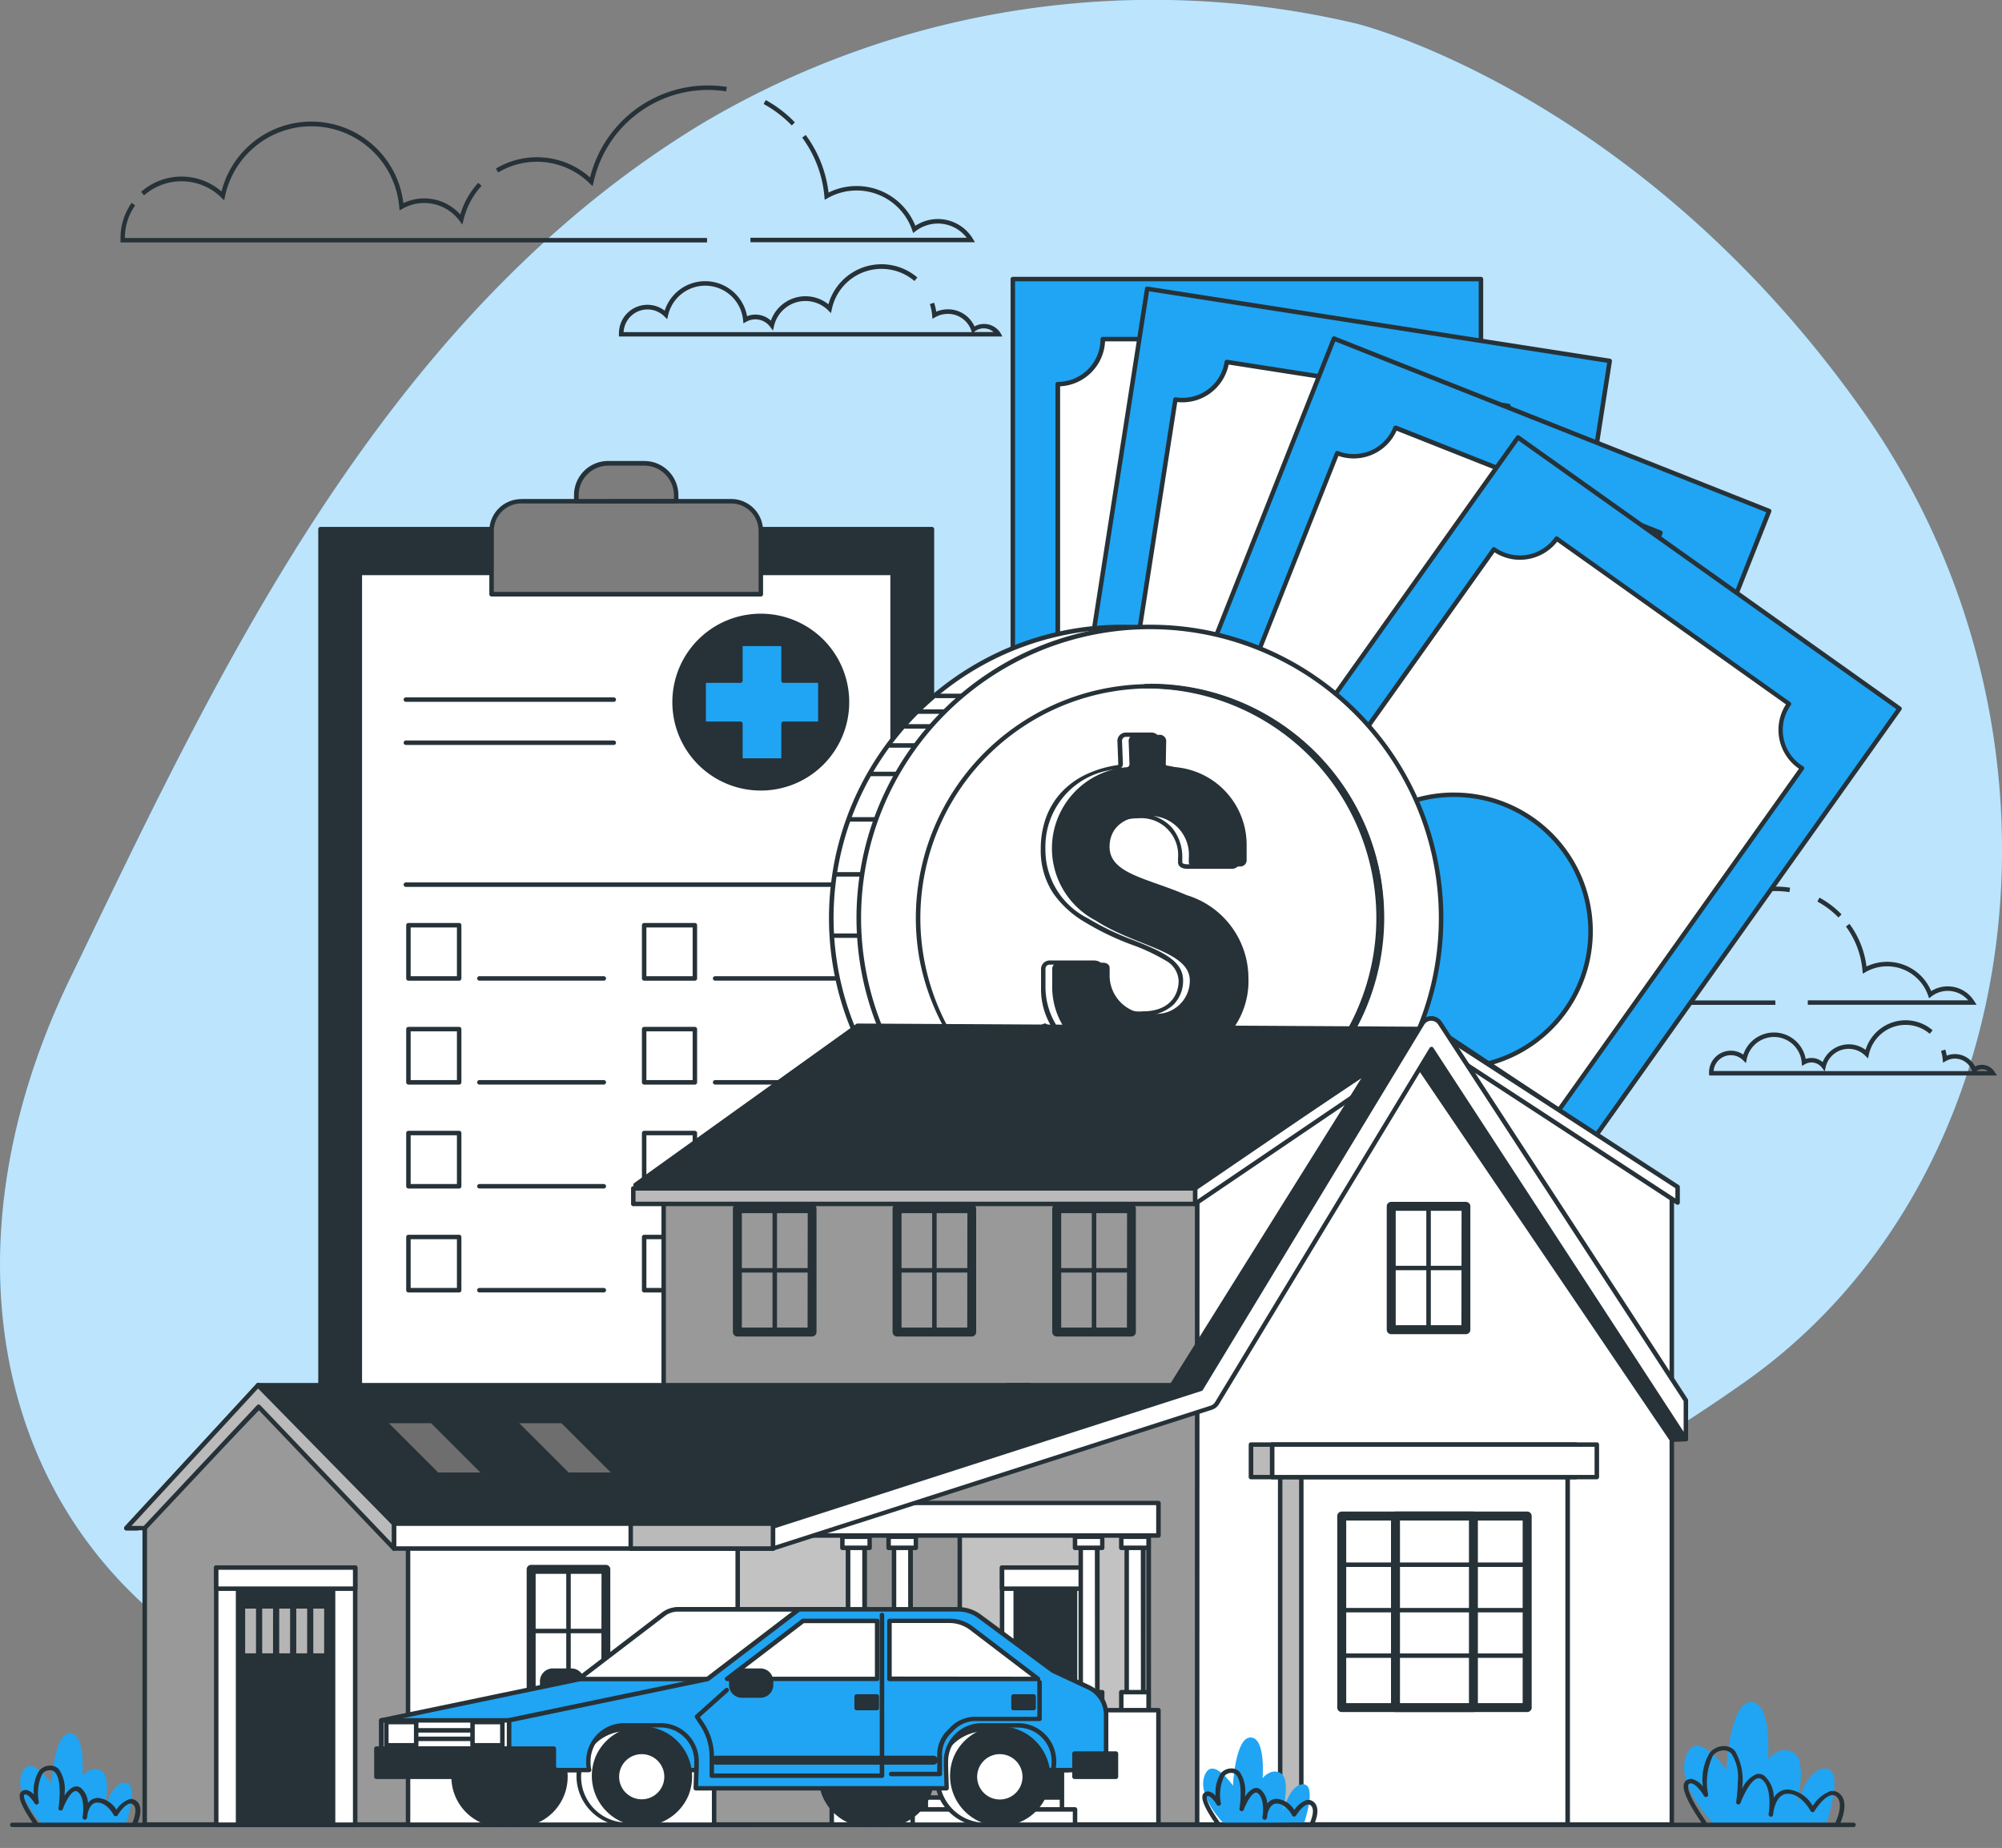 <svg xmlns="http://www.w3.org/2000/svg" width="56.911" height="52.538" viewBox="0 0 56.911 52.538">
  <rect x="0" y="0" width="56.911" height="52.538" fill="#808080" stroke="none"/>
  <g id="how-it-work" transform="translate(-26.265 -38.423)">
    <g id="freepik--background-simple--inject-36" transform="translate(26.265 38.423)">
      <path id="Path_4662" data-name="Path 4662" d="M64.847,39.1a25.114,25.114,0,0,0-18.593,2.817c-9.239,5.572-13.944,15.96-17.985,24.3s-1.8,16.5,5.2,19.931,11.814-2.369,21.672-3.125,12.5.474,20.711-5.3,9.776-18.525,3.386-27.59S64.847,39.1,64.847,39.1Z" transform="translate(-26.265 -38.423)" fill="#1fa5f4"/>
      <path id="Path_4663" data-name="Path 4663" d="M64.847,39.1a25.114,25.114,0,0,0-18.593,2.817c-9.239,5.572-13.944,15.96-17.985,24.3s-1.8,16.5,5.2,19.931,11.814-2.369,21.672-3.125,12.5.474,20.711-5.3,9.776-18.525,3.386-27.59S64.847,39.1,64.847,39.1Z" transform="translate(-26.265 -38.423)" fill="#fff" opacity="0.7"/>
    </g>
    <g id="freepik--Clouds--inject-36" transform="translate(29.691 40.852)">
      <path id="Path_4664" data-name="Path 4664" d="M66.893,68.521l-.082-.11a1.249,1.249,0,0,0-1.619-.343l-.086.049-.008-.1a2.508,2.508,0,0,0-4.953-.3l-.024.114-.083-.082a1.613,1.613,0,0,0-2.194-.06l-.084-.1a1.736,1.736,0,0,1,2.286-.011,2.635,2.635,0,0,1,5.17.331,1.377,1.377,0,0,1,1.618.323,2.3,2.3,0,0,1,.51-.9l.094.086a2.17,2.17,0,0,0-.512.965Z" transform="translate(-57.175 -64.563)" fill="#263238"/>
      <path id="Path_4665" data-name="Path 4665" d="M139.675,60.361l-.082-.081a2.14,2.14,0,0,0-2.6-.31l-.066-.109a2.268,2.268,0,0,1,2.678.252,3.456,3.456,0,0,1,3.888-2.575l-.02.126a3.332,3.332,0,0,0-3.769,2.584Z" transform="translate(-126.257 -57.496)" fill="#263238"/>
      <path id="Path_4666" data-name="Path 4666" d="M197.555,61.493a3.327,3.327,0,0,0-.8-.61l.061-.112a3.454,3.454,0,0,1,.826.633Z" transform="translate(-178.473 -60.355)" fill="#263238"/>
      <path id="Path_4667" data-name="Path 4667" d="M200.161,71.612H193.78v-.127h6.148a1.035,1.035,0,0,0-1.452-.189l-.07.054-.029-.084a1.67,1.67,0,0,0-2.4-.909l-.086.049-.009-.1a3.3,3.3,0,0,0-.631-1.668l.1-.076A3.429,3.429,0,0,1,196,70.2a1.8,1.8,0,0,1,2.468.944,1.163,1.163,0,0,1,1.635.37Z" transform="translate(-175.873 -67.154)" fill="#263238"/>
      <path id="Path_4668" data-name="Path 4668" d="M69.843,84.838H53.17v-.126a1.728,1.728,0,0,1,.316-1l.1.073a1.6,1.6,0,0,0-.293.925H69.843Z" transform="translate(-53.17 -80.374)" fill="#263238"/>
      <path id="Path_4669" data-name="Path 4669" d="M175.3,99.48H164.4l0-.059a.251.251,0,0,1,0-.033.809.809,0,0,1,1.3-.643,1.21,1.21,0,0,1,2.342.157.66.66,0,0,1,.237-.045.648.648,0,0,1,.44.172,1.044,1.044,0,0,1,1.635-.465,1.57,1.57,0,0,1,2.529-.762l-.083.1a1.443,1.443,0,0,0-2.348.8l-.024.113-.083-.081a.917.917,0,0,0-1.536.444l-.031.134-.082-.11a.52.52,0,0,0-.417-.21h0a.532.532,0,0,0-.257.067l-.084.047-.01-.1a1.082,1.082,0,0,0-2.131-.13l-.026.111-.081-.08a.681.681,0,0,0-1.158.449h9.9l-.015-.043a.7.7,0,0,0-.664-.476h-.005a.719.719,0,0,0-.35.091l-.086.048-.009-.1a1.435,1.435,0,0,0-.065-.317l.121-.039a1.562,1.562,0,0,1,.06.254.846.846,0,0,1,.328-.067h.006a.826.826,0,0,1,.754.487.553.553,0,0,1,.741.19Zm-.809-.127h.558a.425.425,0,0,0-.541-.014Z" transform="translate(-150.231 -92.342)" fill="#263238"/>
      <path id="Path_4670" data-name="Path 4670" d="M334.953,244.729l-.082-.11a.922.922,0,0,0-.737-.37h0a.906.906,0,0,0-.449.119l-.086.049-.009-.1a1.859,1.859,0,0,0-3.668-.224l-.025.113-.082-.081a1.191,1.191,0,0,0-1.617-.045l-.084-.1a1.314,1.314,0,0,1,1.71-.024,1.987,1.987,0,0,1,3.883.252,1.034,1.034,0,0,1,.427-.093h0a1.05,1.05,0,0,1,.758.326,1.7,1.7,0,0,1,.376-.651l.093.087a1.573,1.573,0,0,0-.378.712Z" transform="translate(-293.095 -218.941)" fill="#263238"/>
      <path id="Path_4671" data-name="Path 4671" d="M389.339,238.54l-.083-.081a1.584,1.584,0,0,0-1.928-.228l-.066-.109a1.711,1.711,0,0,1,2,.172,2.6,2.6,0,0,1,2.514-1.943,2.748,2.748,0,0,1,.4.031l-.019.126a2.616,2.616,0,0,0-.384-.03,2.484,2.484,0,0,0-2.414,1.95Z" transform="translate(-344.715 -213.573)" fill="#263238"/>
      <path id="Path_4672" data-name="Path 4672" d="M432.557,239.376a2.47,2.47,0,0,0-.6-.453l.061-.112a2.6,2.6,0,0,1,.627.477Z" transform="translate(-383.721 -215.72)" fill="#263238"/>
      <path id="Path_4673" data-name="Path 4673" d="M434.626,247h-4.8v-.127h4.559a.759.759,0,0,0-1.041-.112l-.07.053-.029-.083a1.231,1.231,0,0,0-1.77-.664l-.086.049-.009-.1a2.457,2.457,0,0,0-.469-1.241l.1-.076a2.584,2.584,0,0,1,.484,1.212,1.359,1.359,0,0,1,1.839.7.886.886,0,0,1,1.228.292Z" transform="translate(-381.862 -220.862)" fill="#263238"/>
      <path id="Path_4674" data-name="Path 4674" d="M337.094,256.829H324.62v-.109a1.309,1.309,0,0,1,.238-.756l.1.073a1.182,1.182,0,0,0-.215.665h12.347Z" transform="translate(-290.05 -230.688)" fill="#263238"/>
      <path id="Path_4675" data-name="Path 4675" d="M415.934,267.769h-8.182l-.005-.058a.172.172,0,0,1,0-.029.619.619,0,0,1,.974-.506.918.918,0,0,1,1.774.122.5.5,0,0,1,.161-.027h0a.5.5,0,0,1,.322.117.8.8,0,0,1,1.219-.348,1.192,1.192,0,0,1,1.139-.841h0a1.18,1.18,0,0,1,.767.284l-.083.1a1.052,1.052,0,0,0-.688-.253,1.07,1.07,0,0,0-1.041.841l-.024.113-.083-.081a.669.669,0,0,0-1.12.324l-.027.117h4.189l-.006-.015a.517.517,0,0,0-.485-.34h0a.508.508,0,0,0-.251.067l-.086.049-.009-.1a1.067,1.067,0,0,0-.048-.234l.121-.039a1.2,1.2,0,0,1,.042.173.635.635,0,0,1,.231-.044h0a.645.645,0,0,1,.574.352.427.427,0,0,1,.561.162Zm-.589-.127h.331a.3.3,0,0,0-.331,0Zm-7.469,0h3.152l-.07-.093a.376.376,0,0,0-.3-.15h0a.369.369,0,0,0-.182.048l-.086.049-.009-.1a.791.791,0,0,0-1.562-.094l-.024.114-.083-.082a.492.492,0,0,0-.836.308Z" transform="translate(-362.59 -239.621)" fill="#263238"/>
    </g>
    <g id="freepik--Binder--inject-36" transform="translate(35.312 51.53)">
      <rect id="Rectangle_600" data-name="Rectangle 600" width="17.381" height="25.664" transform="translate(0.064 1.937)" fill="#263238"/>
      <path id="Rectangle_600_-_Outline" data-name="Rectangle 600 - Outline" d="M-.436-.5H16.945a.064.064,0,0,1,.064.064V25.228a.064.064,0,0,1-.064.064H-.436A.064.064,0,0,1-.5,25.228V-.436A.064.064,0,0,1-.436-.5Zm17.317.127H-.373V25.164H16.881Z" transform="translate(0.5 2.373)" fill="#263238"/>
      <rect id="Rectangle_601" data-name="Rectangle 601" width="15.145" height="23.204" transform="translate(1.182 3.181)" fill="#fff"/>
      <path id="Rectangle_601_-_Outline" data-name="Rectangle 601 - Outline" d="M-.436-.5H14.708a.064.064,0,0,1,.064.064v23.2a.064.064,0,0,1-.064.064H-.436A.064.064,0,0,1-.5,22.767V-.436A.064.064,0,0,1-.436-.5Zm15.081.127H-.373V22.7H14.645Z" transform="translate(1.618 3.618)" fill="#263238"/>
      <path id="Path_4676" data-name="Path 4676" d="M136.844,150.32h5.965a.844.844,0,0,1,.844.844v1.8H136v-1.791a.844.844,0,0,1,.844-.851Z" transform="translate(-131.073 -149.176)" fill="#7d7d7d"/>
      <path id="Path_4676_-_Outline" data-name="Path 4676 - Outline" d="M136.408,149.82v0h5.965a.908.908,0,0,1,.908.908v1.8a.064.064,0,0,1-.064.064h-7.654a.064.064,0,0,1-.064-.064v-1.791a.908.908,0,0,1,.908-.914Zm6.746,2.641v-1.733a.781.781,0,0,0-.781-.781h-5.966a.781.781,0,0,0-.78.787v1.727Z" transform="translate(-130.636 -148.74)" fill="#263238"/>
      <path id="Path_4677" data-name="Path 4677" d="M155.813,141.84h1.019a.907.907,0,0,1,.917.912v.166H154.91v-.166a.907.907,0,0,1,.9-.912Z" transform="translate(-147.574 -141.776)" fill="#7d7d7d"/>
      <path id="Path_4677_-_Outline" data-name="Path 4677 - Outline" d="M156.406,141.34a.964.964,0,0,1,.684.282.976.976,0,0,1,.286.694v.165a.064.064,0,0,1-.064.064h-2.839a.064.064,0,0,1-.064-.064v-.166a.97.97,0,0,1,.966-.976h1.029Zm.843,1.077v-.1a.848.848,0,0,0-.249-.6.838.838,0,0,0-.6-.245h-1.02a.843.843,0,0,0-.839.848v.1Z" transform="translate(-147.138 -141.34)" fill="#263238"/>
      <circle id="Ellipse_368" data-name="Ellipse 368" cx="2.45" cy="2.45" r="2.45" transform="translate(10.13 4.405)" fill="#263238"/>
      <path id="Ellipse_368_-_Outline" data-name="Ellipse 368 - Outline" d="M2.014-.5A2.512,2.512,0,0,1,4.528,2.014,2.512,2.512,0,0,1,2.014,4.528,2.512,2.512,0,0,1-.5,2.014,2.512,2.512,0,0,1,2.014-.5Zm0,4.9A2.387,2.387,0,1,0-.373,2.014,2.389,2.389,0,0,0,2.014,4.4Z" transform="translate(10.566 4.841)" fill="#263238"/>
      <path id="Path_4678" data-name="Path 4678" d="M186.675,183.2h-1.046V182.16H184.4V183.2H183.36v1.225H184.4v1.046h1.225v-1.046h1.046Z" transform="translate(-172.401 -176.961)" fill="#1fa5f4"/>
      <path id="Path_4678_-_Outline" data-name="Path 4678 - Outline" d="M183.968,181.66h1.225a.064.064,0,0,1,.064.064v.981h.982a.064.064,0,0,1,.064.064v1.225a.064.064,0,0,1-.064.064h-.982v.982a.064.064,0,0,1-.064.064h-1.225a.064.064,0,0,1-.064-.064v-.982h-.981a.064.064,0,0,1-.064-.064v-1.225a.064.064,0,0,1,.064-.064h.981v-.981A.064.064,0,0,1,183.968,181.66Zm1.161.127h-1.1v.981a.064.064,0,0,1-.064.064h-.981v1.1h.981a.064.064,0,0,1,.064.064v.982h1.1v-.982a.064.064,0,0,1,.064-.064h.982v-1.1h-.982a.064.064,0,0,1-.064-.064Z" transform="translate(-171.965 -176.525)" fill="#263238"/>
      <path id="Line_21" data-name="Line 21" d="M5.473-.373H-.436A.064.064,0,0,1-.5-.436.064.064,0,0,1-.436-.5H5.473a.064.064,0,0,1,.064.064A.064.064,0,0,1,5.473-.373Z" transform="translate(2.927 7.22)" fill="#263238"/>
      <path id="Line_22" data-name="Line 22" d="M5.473-.373H-.436A.064.064,0,0,1-.5-.436.064.064,0,0,1-.436-.5H5.473a.064.064,0,0,1,.064.064A.064.064,0,0,1,5.473-.373Z" transform="translate(2.927 8.446)" fill="#263238"/>
      <path id="Line_23" data-name="Line 23" d="M12.03-.373H-.436A.064.064,0,0,1-.5-.436.064.064,0,0,1-.436-.5H12.03a.064.064,0,0,1,.064.064A.064.064,0,0,1,12.03-.373Z" transform="translate(2.927 12.481)" fill="#263238"/>
      <path id="Rectangle_602" data-name="Rectangle 602" d="M-.436-.5H1.005a.064.064,0,0,1,.064.064V1.077a.064.064,0,0,1-.064.064H-.436A.064.064,0,0,1-.5,1.077V-.436A.064.064,0,0,1-.436-.5ZM.942-.373H-.373V1.013H.942Z" transform="translate(3 13.634)" fill="#263238"/>
      <path id="Rectangle_603" data-name="Rectangle 603" d="M-.436-.5H1.005a.064.064,0,0,1,.064.064V1.077a.064.064,0,0,1-.064.064H-.436A.064.064,0,0,1-.5,1.077V-.436A.064.064,0,0,1-.436-.5ZM.942-.373H-.373V1.013H.942Z" transform="translate(9.701 13.634)" fill="#263238"/>
      <path id="Line_24" data-name="Line 24" d="M3.1-.373H-.436A.064.064,0,0,1-.5-.436.064.064,0,0,1-.436-.5H3.1a.064.064,0,0,1,.064.064A.064.064,0,0,1,3.1-.373Z" transform="translate(5.017 15.147)" fill="#263238"/>
      <path id="Line_25" data-name="Line 25" d="M3.1-.373H-.436A.064.064,0,0,1-.5-.436.064.064,0,0,1-.436-.5H3.1a.064.064,0,0,1,.064.064A.064.064,0,0,1,3.1-.373Z" transform="translate(11.718 15.147)" fill="#263238"/>
      <path id="Rectangle_604" data-name="Rectangle 604" d="M-.436-.5H1.005a.064.064,0,0,1,.064.064V1.077a.064.064,0,0,1-.064.064H-.436A.064.064,0,0,1-.5,1.077V-.436A.064.064,0,0,1-.436-.5ZM.942-.373H-.373V1.013H.942Z" transform="translate(3 16.588)" fill="#263238"/>
      <path id="Rectangle_605" data-name="Rectangle 605" d="M-.436-.5H1.005a.064.064,0,0,1,.064.064V1.077a.064.064,0,0,1-.064.064H-.436A.064.064,0,0,1-.5,1.077V-.436A.064.064,0,0,1-.436-.5ZM.942-.373H-.373V1.013H.942Z" transform="translate(9.701 16.588)" fill="#263238"/>
      <path id="Line_26" data-name="Line 26" d="M3.1-.373H-.436A.064.064,0,0,1-.5-.436.064.064,0,0,1-.436-.5H3.1a.064.064,0,0,1,.064.064A.064.064,0,0,1,3.1-.373Z" transform="translate(5.017 18.101)" fill="#263238"/>
      <path id="Line_27" data-name="Line 27" d="M3.1-.373H-.436A.064.064,0,0,1-.5-.436.064.064,0,0,1-.436-.5H3.1a.064.064,0,0,1,.064.064A.064.064,0,0,1,3.1-.373Z" transform="translate(11.718 18.101)" fill="#263238"/>
      <path id="Rectangle_606" data-name="Rectangle 606" d="M-.436-.5H1.005a.064.064,0,0,1,.064.064V1.077a.064.064,0,0,1-.064.064H-.436A.064.064,0,0,1-.5,1.077V-.436A.064.064,0,0,1-.436-.5ZM.942-.373H-.373V1.013H.942Z" transform="translate(3 19.543)" fill="#263238"/>
      <path id="Rectangle_607" data-name="Rectangle 607" d="M-.436-.5H1.005a.064.064,0,0,1,.064.064V1.077a.064.064,0,0,1-.064.064H-.436A.064.064,0,0,1-.5,1.077V-.436A.064.064,0,0,1-.436-.5ZM.942-.373H-.373V1.013H.942Z" transform="translate(9.701 19.543)" fill="#263238"/>
      <path id="Line_28" data-name="Line 28" d="M3.1-.373H-.436A.064.064,0,0,1-.5-.436.064.064,0,0,1-.436-.5H3.1a.064.064,0,0,1,.064.064A.064.064,0,0,1,3.1-.373Z" transform="translate(5.017 21.056)" fill="#263238"/>
      <path id="Line_29" data-name="Line 29" d="M3.1-.373H-.436A.064.064,0,0,1-.5-.436.064.064,0,0,1-.436-.5H3.1a.064.064,0,0,1,.064.064A.064.064,0,0,1,3.1-.373Z" transform="translate(11.718 21.056)" fill="#263238"/>
      <path id="Rectangle_608" data-name="Rectangle 608" d="M-.436-.5H1.005a.064.064,0,0,1,.064.064V1.077a.064.064,0,0,1-.064.064H-.436A.064.064,0,0,1-.5,1.077V-.436A.064.064,0,0,1-.436-.5ZM.942-.373H-.373V1.013H.942Z" transform="translate(3 22.498)" fill="#263238"/>
      <path id="Rectangle_609" data-name="Rectangle 609" d="M-.436-.5H1.005a.064.064,0,0,1,.064.064V1.077a.064.064,0,0,1-.064.064H-.436A.064.064,0,0,1-.5,1.077V-.436A.064.064,0,0,1-.436-.5ZM.942-.373H-.373V1.013H.942Z" transform="translate(9.701 22.498)" fill="#263238"/>
      <path id="Line_30" data-name="Line 30" d="M3.1-.373H-.436A.064.064,0,0,1-.5-.436.064.064,0,0,1-.436-.5H3.1a.064.064,0,0,1,.064.064A.064.064,0,0,1,3.1-.373Z" transform="translate(5.017 24.011)" fill="#263238"/>
      <path id="Line_31" data-name="Line 31" d="M3.1-.373H-.436A.064.064,0,0,1-.5-.436.064.064,0,0,1-.436-.5H3.1a.064.064,0,0,1,.064.064A.064.064,0,0,1,3.1-.373Z" transform="translate(11.718 24.011)" fill="#263238"/>
    </g>
    <g id="freepik--Money--inject-36" transform="translate(49.834 46.294)">
      <rect id="Rectangle_610" data-name="Rectangle 610" width="13.307" height="24.994" transform="translate(5.223 0.064)" fill="#1fa5f4"/>
      <path id="Rectangle_610_-_Outline" data-name="Rectangle 610 - Outline" d="M-.436-.5H12.871a.064.064,0,0,1,.064.064V24.558a.064.064,0,0,1-.064.064H-.436A.064.064,0,0,1-.5,24.558V-.436A.064.064,0,0,1-.436-.5Zm13.243.127H-.373V24.494h13.18Z" transform="translate(5.659 0.5)" fill="#263238"/>
      <path id="Path_4679" data-name="Path 4679" d="M273.063,115.41a1.28,1.28,0,0,1-1.28-1.28h-8.1a1.28,1.28,0,0,1-1.28,1.28v18.937a1.28,1.28,0,0,1,1.28,1.28v.085h8.114v-.085a1.28,1.28,0,0,1,1.28-1.28h.085V115.4C273.121,115.407,273.092,115.41,273.063,115.41ZM267.774,128.8a3.882,3.882,0,1,1,3.882-3.882A3.882,3.882,0,0,1,267.774,128.8Z" transform="translate(-255.897 -112.36)" fill="#fff"/>
      <path id="Path_4679_-_Outline" data-name="Path 4679 - Outline" d="M263.244,113.63h8.1a.064.064,0,0,1,.064.064,1.218,1.218,0,0,0,1.216,1.216c.021,0,.042,0,.068,0l.023,0a.064.064,0,0,1,.068.064v18.942a.064.064,0,0,1-.064.064h-.085a1.218,1.218,0,0,0-1.216,1.216v.085a.064.064,0,0,1-.064.064h-8.114a.064.064,0,0,1-.064-.064v-.085a1.218,1.218,0,0,0-1.216-1.216.064.064,0,0,1-.064-.064V114.974a.064.064,0,0,1,.064-.064,1.218,1.218,0,0,0,1.216-1.216A.064.064,0,0,1,263.244,113.63Zm8.041.127h-7.979a1.345,1.345,0,0,1-1.278,1.278v18.813a1.345,1.345,0,0,1,1.28,1.342v.022h7.986v-.022a1.345,1.345,0,0,1,1.344-1.344h.022V115.036h-.032A1.345,1.345,0,0,1,271.285,113.757Zm-3.947,6.782a3.933,3.933,0,1,1-1.536.31A3.921,3.921,0,0,1,267.338,120.539Zm0,7.763a3.818,3.818,0,1,0-3.818-3.818A3.822,3.822,0,0,0,267.338,128.3Z" transform="translate(-255.461 -111.923)" fill="#263238"/>
      <rect id="Rectangle_611" data-name="Rectangle 611" width="13.307" height="24.994" transform="translate(9.042 0.339) rotate(8.87)" fill="#1fa5f4"/>
      <path id="Rectangle_611_-_Outline" data-name="Rectangle 611 - Outline" d="M.064,0H13.371a.064.064,0,0,1,.064.064V25.058a.064.064,0,0,1-.064.064H.064A.064.064,0,0,1,0,25.058V.064A.064.064,0,0,1,.064,0ZM13.307.127H.127V24.994h13.18Z" transform="translate(8.989 0.266) rotate(8.87)" fill="#263238"/>
      <path id="Path_4680" data-name="Path 4680" d="M279.157,121.951a1.273,1.273,0,0,1-1.066-1.461l-8.007-1.251a1.281,1.281,0,0,1-1.462,1.067L265.7,139.018a1.28,1.28,0,0,1,1.067,1.459.37.37,0,0,1-.018.083l8.016,1.252a.27.27,0,0,1,.009-.084,1.274,1.274,0,0,1,1.462-1.067.491.491,0,0,1,.084.017l2.929-18.721A.419.419,0,0,1,279.157,121.951Zm-7.292,12.413a3.882,3.882,0,1,1,4.434-3.236A3.882,3.882,0,0,1,271.865,134.364Z" transform="translate(-258.777 -116.819)" fill="#fff"/>
      <path id="Path_4680_-_Outline" data-name="Path 4680 - Outline" d="M269.648,118.74h.01l8.007,1.251a.064.064,0,0,1,.053.073,1.21,1.21,0,0,0,1.013,1.388h0a.353.353,0,0,0,.078,0,.064.064,0,0,1,.065.073l-2.929,18.721a.064.064,0,0,1-.074.053l-.035-.008a.174.174,0,0,0-.038-.007h-.01a1.215,1.215,0,0,0-.193-.015,1.2,1.2,0,0,0-.713.233,1.218,1.218,0,0,0-.483.8.063.063,0,0,1,0,.01.219.219,0,0,0-.006.065.064.064,0,0,1-.074.063l-8.016-1.252a.064.064,0,0,1-.052-.078c0-.009,0-.018.007-.027a.172.172,0,0,0,.009-.041.065.065,0,0,1,0-.01,1.218,1.218,0,0,0-1.014-1.387.064.064,0,0,1-.053-.073l2.923-18.711a.064.064,0,0,1,.073-.053,1.232,1.232,0,0,0,.188.015,1.211,1.211,0,0,0,1.2-1.029A.064.064,0,0,1,269.648,118.74Zm7.935,1.368-7.884-1.231a1.343,1.343,0,0,1-1.46,1.066l-2.9,18.588a1.344,1.344,0,0,1,1.058,1.516.191.191,0,0,1,0,.025l7.878,1.23a.237.237,0,0,1,.006-.025,1.337,1.337,0,0,1,1.53-1.117l.026,0,2.907-18.582-.028,0a1.337,1.337,0,0,1-1.127-1.47Zm-5.56,6.039a3.989,3.989,0,0,1,.614.048,3.946,3.946,0,0,1-.6,7.844,3.988,3.988,0,0,1-.615-.048,3.946,3.946,0,0,1,.6-7.844Zm.011,7.765a3.818,3.818,0,0,0,.583-7.591,3.862,3.862,0,0,0-.594-.046,3.818,3.818,0,0,0-.585,7.591A3.859,3.859,0,0,0,272.034,133.912Z" transform="translate(-258.341 -116.383)" fill="#263238"/>
      <rect id="Rectangle_612" data-name="Rectangle 612" width="13.307" height="24.994" transform="translate(14.352 1.755) rotate(21.62)" fill="#1fa5f4"/>
      <path id="Rectangle_612_-_Outline" data-name="Rectangle 612 - Outline" d="M.064,0H13.371a.064.064,0,0,1,.064.064V25.058a.064.064,0,0,1-.064.064H.064A.064.064,0,0,1,0,25.058V.064A.064.064,0,0,1,.064,0ZM13.307.127H.127V24.994h13.18Z" transform="translate(14.316 1.672) rotate(21.62)" fill="#263238"/>
      <path id="Path_4681" data-name="Path 4681" d="M286.837,138.573a1.28,1.28,0,0,1-.718-1.656l-7.534-2.988a1.273,1.273,0,0,1-1.656.718l-6.979,17.605a1.274,1.274,0,0,1,.718,1.656c-.011.027-.023.052-.036.078l7.542,2.99c.009-.027.017-.055.027-.082a1.281,1.281,0,0,1,1.662-.717c.027.01.052.023.078.034l6.981-17.613A.839.839,0,0,1,286.837,138.573Zm-9.852,10.5a3.882,3.882,0,1,1,5.038-2.178A3.882,3.882,0,0,1,276.985,149.075Z" transform="translate(-262.486 -129.638)" fill="#fff"/>
      <path id="Path_4681_-_Outline" data-name="Path 4681 - Outline" d="M278.148,133.43a.064.064,0,0,1,.023,0l7.534,2.988a.064.064,0,0,1,.036.082,1.219,1.219,0,0,0,.682,1.573.769.769,0,0,0,.078.024.064.064,0,0,1,.043.085L279.564,155.8a.064.064,0,0,1-.085.035l-.023-.01-.051-.022h0a1.216,1.216,0,0,0-1.579.681c-.006.015-.011.031-.016.048l-.01.031a.064.064,0,0,1-.084.039l-7.542-2.99a.064.064,0,0,1-.033-.088c.011-.022.021-.044.034-.073a1.21,1.21,0,0,0-.683-1.572.064.064,0,0,1-.036-.083l6.979-17.605a.064.064,0,0,1,.083-.036,1.21,1.21,0,0,0,.928-.014,1.218,1.218,0,0,0,.645-.668.064.064,0,0,1,.059-.04Zm7.453,3.088-7.419-2.942a1.337,1.337,0,0,1-1.654.717L269.6,151.783a1.337,1.337,0,0,1,.7,1.714v0l-.008.018,7.416,2.94.007-.02h0a1.344,1.344,0,0,1,1.744-.753l.02.008L286.4,138.2l-.023-.008h0a1.344,1.344,0,0,1-.776-1.678Zm-7.622,4.566a3.958,3.958,0,1,1-1.149.172A3.926,3.926,0,0,1,277.979,141.083Zm0,7.765a3.821,3.821,0,1,0-1.4-.269A3.8,3.8,0,0,0,277.977,148.848Z" transform="translate(-262.05 -129.202)" fill="#263238"/>
      <rect id="Rectangle_613" data-name="Rectangle 613" width="13.307" height="24.994" transform="translate(19.583 4.566) rotate(35.41)" fill="#1fa5f4"/>
      <path id="Rectangle_613_-_Outline" data-name="Rectangle 613 - Outline" d="M.064,0H13.371a.064.064,0,0,1,.064.064V25.058a.064.064,0,0,1-.064.064H.064A.064.064,0,0,1,0,25.058V.064A.064.064,0,0,1,.064,0ZM13.307.127H.127V24.994h13.18Z" transform="translate(19.568 4.477) rotate(35.41)" fill="#263238"/>
      <path id="Path_4682" data-name="Path 4682" d="M293.2,165.138a1.274,1.274,0,0,1-.3-1.783l-6.606-4.7a1.28,1.28,0,0,1-1.783.3L273.54,174.394a1.274,1.274,0,0,1,.3,1.783c-.017.024-.034.045-.052.068l6.611,4.7c.015-.024.029-.048.047-.073a1.274,1.274,0,0,1,1.783-.3c.023.017.045.034.066.052l10.979-15.441Q293.24,165.164,293.2,165.138Zm-12.07,7.851a3.882,3.882,0,1,1,5.412-.914A3.882,3.882,0,0,1,281.133,172.99Z" transform="translate(-265.619 -151.219)" fill="#fff"/>
      <path id="Path_4682_-_Outline" data-name="Path 4682 - Outline" d="M285.861,158.16a.063.063,0,0,1,.037.012l6.606,4.7a.064.064,0,0,1,.015.089,1.21,1.21,0,0,0,.285,1.694c.023.016.045.03.066.041a.064.064,0,0,1,.021.093l-10.979,15.441a.064.064,0,0,1-.092.012c-.02-.017-.042-.034-.063-.05a1.2,1.2,0,0,0-.705-.227,1.21,1.21,0,0,0-.989.512h0c-.012.016-.022.033-.033.05l-.012.019a.064.064,0,0,1-.091.018l-6.611-4.7a.064.064,0,0,1-.013-.091l.018-.022c.011-.014.022-.028.032-.042h0a1.21,1.21,0,0,0-.285-1.694.064.064,0,0,1-.015-.089l10.974-15.433a.064.064,0,0,1,.089-.015,1.216,1.216,0,0,0,1.694-.287A.064.064,0,0,1,285.861,158.16Zm6.518,4.775-6.5-4.623a1.347,1.347,0,0,1-1.057.514,1.333,1.333,0,0,1-.723-.212l-10.9,15.331a1.337,1.337,0,0,1,.265,1.833l-.013.018,6.5,4.623.013-.019a1.337,1.337,0,0,1,1.872-.315l.016.012,10.9-15.331-.016-.011h0a1.337,1.337,0,0,1-.352-1.819Zm-9.43,2.509a3.944,3.944,0,0,1,3.212,6.232,3.941,3.941,0,0,1-3.219,1.659,3.944,3.944,0,0,1-3.212-6.232,3.941,3.941,0,0,1,3.219-1.66Zm-.007,7.764a3.819,3.819,0,1,0-2.209-.706A3.828,3.828,0,0,0,282.942,173.208Z" transform="translate(-265.182 -150.782)" fill="#263238"/>
      <circle id="Ellipse_369" data-name="Ellipse 369" cx="8.275" cy="8.275" r="8.275" transform="translate(0.064 9.954)" fill="#fff"/>
      <path id="Ellipse_369_-_Outline" data-name="Ellipse 369 - Outline" d="M7.839-.5A8.3,8.3,0,0,1,12.5.924a8.363,8.363,0,0,1,3.021,3.669,8.328,8.328,0,0,1-.769,7.908,8.363,8.363,0,0,1-3.669,3.021,8.328,8.328,0,0,1-7.908-.769A8.363,8.363,0,0,1,.155,11.085,8.328,8.328,0,0,1,.924,3.177,8.363,8.363,0,0,1,4.593.155,8.287,8.287,0,0,1,7.839-.5Zm0,16.551A8.212,8.212,0,1,0-.373,7.839,8.221,8.221,0,0,0,7.839,16.051Z" transform="translate(0.5 10.39)" fill="#263238"/>
      <path id="Line_32" data-name="Line 32" d="M.454-.373h-.89A.064.064,0,0,1-.5-.436.064.064,0,0,1-.436-.5h.89a.064.064,0,0,1,.064.064A.064.064,0,0,1,.454-.373Z" transform="translate(2.172 13.759)" fill="#263238"/>
      <path id="Line_33" data-name="Line 33" d="M.4-.373H-.436A.064.064,0,0,1-.5-.436.064.064,0,0,1-.436-.5H.4A.064.064,0,0,1,.46-.436.064.064,0,0,1,.4-.373Z" transform="translate(2.59 13.217)" fill="#263238"/>
      <path id="Line_34" data-name="Line 34" d="M.39-.373H-.436A.064.064,0,0,1-.5-.436.064.064,0,0,1-.436-.5H.39a.064.064,0,0,1,.064.064A.064.064,0,0,1,.39-.373Z" transform="translate(2.987 12.797)" fill="#263238"/>
      <path id="Line_35" data-name="Line 35" d="M.292-.373H-.436A.064.064,0,0,1-.5-.436.064.064,0,0,1-.436-.5H.292a.064.064,0,0,1,.064.064A.064.064,0,0,1,.292-.373Z" transform="translate(3.499 12.351)" fill="#263238"/>
      <path id="Line_36" data-name="Line 36" d="M.4-.373H-.436A.064.064,0,0,1-.5-.436.064.064,0,0,1-.436-.5H.4a.064.064,0,0,1,.064.064A.064.064,0,0,1,.4-.373Z" transform="translate(1.63 14.57)" fill="#263238"/>
      <path id="Line_37" data-name="Line 37" d="M.4-.373H-.436A.064.064,0,0,1-.5-.436.064.064,0,0,1-.436-.5H.4a.064.064,0,0,1,.064.064A.064.064,0,0,1,.4-.373Z" transform="translate(1.025 15.861)" fill="#263238"/>
      <path id="Line_38" data-name="Line 38" d="M.454-.373h-.89A.064.064,0,0,1-.5-.436.064.064,0,0,1-.436-.5h.89a.064.064,0,0,1,.064.064A.064.064,0,0,1,.454-.373Z" transform="translate(0.61 17.424)" fill="#263238"/>
      <path id="Line_39" data-name="Line 39" d="M.454-.373h-.89A.064.064,0,0,1-.5-.436.064.064,0,0,1-.436-.5h.89a.064.064,0,0,1,.064.064A.064.064,0,0,1,.454-.373Z" transform="translate(0.55 19.167)" fill="#263238"/>
      <circle id="Ellipse_370" data-name="Ellipse 370" cx="8.275" cy="8.275" r="8.275" transform="translate(0.846 9.954)" fill="#fff"/>
      <path id="Ellipse_370_-_Outline" data-name="Ellipse 370 - Outline" d="M7.839-.5A8.3,8.3,0,0,1,12.5.924a8.363,8.363,0,0,1,3.021,3.669,8.328,8.328,0,0,1-.769,7.908,8.363,8.363,0,0,1-3.669,3.021,8.328,8.328,0,0,1-7.908-.769A8.363,8.363,0,0,1,.155,11.085,8.328,8.328,0,0,1,.924,3.177,8.363,8.363,0,0,1,4.593.155,8.287,8.287,0,0,1,7.839-.5Zm0,16.551A8.212,8.212,0,1,0-.373,7.839,8.221,8.221,0,0,0,7.839,16.051Z" transform="translate(1.282 10.39)" fill="#263238"/>
      <circle id="Ellipse_371" data-name="Ellipse 371" cx="6.59" cy="6.59" r="6.59" transform="translate(1.218 23.169) rotate(-77.01)" fill="#fff"/>
      <path id="Ellipse_371_-_Outline" data-name="Ellipse 371 - Outline" d="M6.654,0a6.656,6.656,0,0,1,2.59,12.785A6.656,6.656,0,0,1,4.064.523,6.613,6.613,0,0,1,6.654,0Zm0,13.181A6.527,6.527,0,1,0,.127,6.654,6.534,6.534,0,0,0,6.654,13.181Z" transform="translate(1.142 23.217) rotate(-77.01)" fill="#263238"/>
      <path id="Path_4683" data-name="Path 4683" d="M282.127,191.581H282a6.588,6.588,0,1,1,0,13.175h.127a6.59,6.59,0,1,0,0-13.18Z" transform="translate(-273.001 -179.942)" fill="#fff"/>
      <path id="Path_4683_-_Outline" data-name="Path 4683 - Outline" d="M281.691,191.075a6.654,6.654,0,1,1,0,13.308h-.128a.064.064,0,0,1,0-.127h.067a6.524,6.524,0,0,0-.065-13.048h0a.064.064,0,1,1,0-.127h.1A.063.063,0,0,1,281.691,191.075Zm6.45,7.655a6.572,6.572,0,0,0-.033-2.2,6.757,6.757,0,0,1,.033,2.2Z" transform="translate(-272.565 -179.506)" fill="#263238"/>
      <path id="Path_4684" data-name="Path 4684" d="M262.429,211.749a.088.088,0,0,0-.07.083l.011.534a.176.176,0,0,1-.2.2h-.7a.176.176,0,0,1-.2-.2l.023-.545a.085.085,0,0,0-.071-.083,2.139,2.139,0,0,1-2.133-2.12v-.509a.182.182,0,0,1,.2-.2h1.232c.127,0,.2.06.2.154v.166a1.089,1.089,0,0,0,1.2,1.126.943.943,0,0,0,1.079-.936c0-.841-1.541-.972-2.674-1.707a2.315,2.315,0,0,1,.889-4.361.087.087,0,0,0,.071-.083l-.024-.637a.177.177,0,0,1,.2-.2h.676a.182.182,0,0,1,.2.2l-.011.628a.085.085,0,0,0,.071.083,2.215,2.215,0,0,1,2.227,2.24v.391a.181.181,0,0,1-.2.2h-1.244c-.127,0-.2-.047-.2-.118v-.117a1.108,1.108,0,0,0-1.184-1.2c-.663,0-1.066.344-1.066.876,0,.77,1.077.891,2.192,1.375a2.468,2.468,0,0,1,1.754,2.346A2.332,2.332,0,0,1,262.429,211.749Z" transform="translate(-253 -189.41)" fill="#fff"/>
      <path id="Path_4684_-_Outline" data-name="Path 4684 - Outline" d="M261.761,212.2l-.032,0h-.69l-.032,0a.239.239,0,0,1-.237-.273l.023-.539a.022.022,0,0,0-.017-.02,2.69,2.69,0,0,1-1.608-.714,2.035,2.035,0,0,1-.579-1.469v-.506a.246.246,0,0,1,.245-.269h1.253c.162,0,.266.085.266.218v.166a1.029,1.029,0,0,0,1.132,1.062c.748,0,1.015-.451,1.015-.872a.688.688,0,0,0-.374-.574,5.471,5.471,0,0,0-.947-.444,7.652,7.652,0,0,1-1.324-.634,2.868,2.868,0,0,1-.917-.828,2.2,2.2,0,0,1-.357-1.263,2.6,2.6,0,0,1,.145-.881,2.126,2.126,0,0,1,.427-.714,2.287,2.287,0,0,1,.688-.512,3.128,3.128,0,0,1,.926-.279.023.023,0,0,0,.018-.02l-.024-.631a.241.241,0,0,1,.238-.274l.031,0h.669a.248.248,0,0,1,.2.071.245.245,0,0,1,.07.2l-.011.623a.022.022,0,0,0,.017.02,3.255,3.255,0,0,1,.964.248,2.294,2.294,0,0,1,.719.49,2.184,2.184,0,0,1,.6,1.565v.387a.244.244,0,0,1-.243.27h-1.266c-.2,0-.266-.1-.266-.182V205.5a1.048,1.048,0,0,0-1.121-1.133c-.618,0-1,.311-1,.813a.671.671,0,0,0,.367.591,4.863,4.863,0,0,0,.959.41c.267.095.542.192.827.316h0a3.294,3.294,0,0,1,1.36,1.007,2.27,2.27,0,0,1,.432,1.4,2.725,2.725,0,0,1-.151.92,2.2,2.2,0,0,1-.445.745,2.341,2.341,0,0,1-.723.53,3.232,3.232,0,0,1-.977.28.024.024,0,0,0-.018.021l.011.527a.239.239,0,0,1-.237.272Zm-.727-.13h.709a.112.112,0,0,0,.128-.128.063.063,0,0,1,0-.009l-.011-.534s0,0,0,0a.151.151,0,0,1,.121-.143h0a2.281,2.281,0,0,0,2.189-2.349,2.412,2.412,0,0,0-1.716-2.288c-.28-.122-.554-.219-.818-.313a4.937,4.937,0,0,1-.986-.424.8.8,0,0,1-.426-.7.861.861,0,0,1,.307-.687,1.27,1.27,0,0,1,.822-.253,1.215,1.215,0,0,1,.951.385,1.307,1.307,0,0,1,.3.876v.117c0,.032.058.055.139.055H264a.119.119,0,0,0,.1-.033.116.116,0,0,0,.033-.1.064.064,0,0,1,0-.008v-.391a2.154,2.154,0,0,0-2.171-2.177h0a.149.149,0,0,1-.125-.145v0l.011-.628a.055.055,0,0,1,0-.006.118.118,0,0,0-.034-.1.12.12,0,0,0-.1-.034h-.693a.113.113,0,0,0-.129.13.067.067,0,0,1,0,.007l.024.637s0,0,0,0a.151.151,0,0,1-.124.144h0a2.207,2.207,0,0,0-2.079,2.26,2.176,2.176,0,0,0,1.214,1.983h0a7.552,7.552,0,0,0,1.3.623c.751.3,1.4.561,1.4,1.137a.967.967,0,0,1-.271.691,1.2,1.2,0,0,1-.871.309,1.273,1.273,0,0,1-.946-.356,1.188,1.188,0,0,1-.314-.834v-.166c0-.079-.087-.09-.139-.09h-1.253a.118.118,0,0,0-.118.132.062.062,0,0,1,0,.007v.509a2.072,2.072,0,0,0,2.077,2.057h0a.149.149,0,0,1,.125.145s0,0,0,0l-.023.545a.054.054,0,0,1,0,.007.112.112,0,0,0,.031.1.111.111,0,0,0,.079.033h.028Z" transform="translate(-252.564 -188.974)" fill="#263238"/>
      <path id="Path_4685" data-name="Path 4685" d="M264.419,211.749a.089.089,0,0,0-.071.083l.011.534a.176.176,0,0,1-.2.2h-.7a.176.176,0,0,1-.2-.2l.024-.545a.087.087,0,0,0-.071-.083,2.139,2.139,0,0,1-2.133-2.12v-.509a.181.181,0,0,1,.2-.2h1.233c.127,0,.2.06.2.154v.166a1.089,1.089,0,0,0,1.2,1.126.946.946,0,0,0,1.079-.936c0-.841-1.541-.972-2.674-1.707a2.315,2.315,0,0,1,.888-4.361.085.085,0,0,0,.071-.083l-.023-.637a.177.177,0,0,1,.2-.2h.666a.181.181,0,0,1,.2.2l-.011.628a.087.087,0,0,0,.071.083,2.215,2.215,0,0,1,2.227,2.24v.391a.181.181,0,0,1-.2.2h-1.244c-.127,0-.2-.047-.2-.118v-.117a1.108,1.108,0,0,0-1.186-1.2c-.663,0-1.066.344-1.066.876,0,.77,1.079.891,2.192,1.375a2.468,2.468,0,0,1,1.755,2.346A2.318,2.318,0,0,1,264.419,211.749Z" transform="translate(-254.737 -189.41)" fill="#263238"/>
    </g>
    <g id="freepik--House--inject-36" transform="translate(29.792 67.313)">
      <path id="Path_4686" data-name="Path 4686" d="M66.4,361.354H58.57v-8.506l3.68-3.808,4.153,3.808Z" transform="translate(-57.983 -338.372)" fill="#999"/>
      <path id="Path_4686_-_Outline" data-name="Path 4686 - Outline" d="M65.967,360.981H58.134a.064.064,0,0,1-.064-.064v-8.506a.064.064,0,0,1,.018-.044l3.68-3.808a.064.064,0,0,1,.089,0l4.153,3.808a.064.064,0,0,1,.021.047v8.506A.064.064,0,0,1,65.967,360.981Zm-7.77-.127H65.9V352.44l-4.087-3.747L58.2,352.437Z" transform="translate(-57.547 -337.936)" fill="#263238"/>
      <path id="Path_4687" data-name="Path 4687" d="M193.182,290.128H174.41V271.944l10.834-4.524,7.938,4.524Z" transform="translate(-159.07 -267.147)" fill="#999"/>
      <path id="Path_4687_-_Outline" data-name="Path 4687 - Outline" d="M192.745,289.756H173.974a.064.064,0,0,1-.064-.064V271.507a.064.064,0,0,1,.039-.059l10.834-4.524a.064.064,0,0,1,.056,0l7.938,4.524a.064.064,0,0,1,.032.055v18.185A.064.064,0,0,1,192.745,289.756Zm-18.708-.127h18.644V271.544l-7.879-4.49-10.766,4.5Z" transform="translate(-158.634 -266.71)" fill="#263238"/>
      <rect id="Rectangle_614" data-name="Rectangle 614" width="9.772" height="10.121" transform="translate(8.073 12.872)" fill="#fff"/>
      <path id="Rectangle_614_-_Outline" data-name="Rectangle 614 - Outline" d="M-.436-.5H9.335A.064.064,0,0,1,9.4-.436V9.684a.064.064,0,0,1-.064.064H-.436A.064.064,0,0,1-.5,9.684V-.436A.064.064,0,0,1-.436-.5Zm9.708.127H-.373V9.621H9.272Z" transform="translate(8.509 13.309)" fill="#263238"/>
      <rect id="Rectangle_615" data-name="Rectangle 615" width="5.368" height="8.517" transform="translate(23.756 14.476)" fill="#c2c2c2"/>
      <path id="Rectangle_615_-_Outline" data-name="Rectangle 615 - Outline" d="M-.436-.5H4.932A.064.064,0,0,1,5-.436V8.081a.064.064,0,0,1-.064.064H-.436A.064.064,0,0,1-.5,8.081V-.436A.064.064,0,0,1-.436-.5Zm5.3.127H-.373v8.39H4.868Z" transform="translate(24.193 14.912)" fill="#263238"/>
      <rect id="Rectangle_616" data-name="Rectangle 616" width="2.463" height="7.315" transform="translate(24.958 15.678)" fill="#fff"/>
      <path id="Rectangle_616_-_Outline" data-name="Rectangle 616 - Outline" d="M-.436-.5H2.027a.064.064,0,0,1,.064.064V6.879a.064.064,0,0,1-.064.064H-.436A.064.064,0,0,1-.5,6.879V-.436A.064.064,0,0,1-.436-.5Zm2.4.127H-.373V6.815H1.963Z" transform="translate(25.395 16.114)" fill="#263238"/>
      <rect id="Rectangle_617" data-name="Rectangle 617" width="1.686" height="7.315" transform="translate(25.347 15.678)" fill="#263238"/>
      <path id="Rectangle_617_-_Outline" data-name="Rectangle 617 - Outline" d="M-.436-.5H1.25a.064.064,0,0,1,.064.064V6.879a.064.064,0,0,1-.064.064H-.436A.064.064,0,0,1-.5,6.879V-.436A.064.064,0,0,1-.436-.5Zm1.622.127H-.373V6.815H1.186Z" transform="translate(25.783 16.114)" fill="#263238"/>
      <rect id="Rectangle_618" data-name="Rectangle 618" width="4.615" height="0.47" transform="translate(22.418 22.216)" fill="#fff"/>
      <path id="Rectangle_618_-_Outline" data-name="Rectangle 618 - Outline" d="M-.436-.5H4.179a.064.064,0,0,1,.064.064v.47A.064.064,0,0,1,4.179.1H-.436A.064.064,0,0,1-.5.034v-.47A.064.064,0,0,1-.436-.5Zm4.552.127H-.373V-.03H4.115Z" transform="translate(22.854 22.652)" fill="#263238"/>
      <rect id="Rectangle_619" data-name="Rectangle 619" width="2.463" height="0.601" transform="translate(24.958 15.678)" fill="#fff"/>
      <path id="Rectangle_619_-_Outline" data-name="Rectangle 619 - Outline" d="M-.436-.5H2.027a.064.064,0,0,1,.064.064v.6a.064.064,0,0,1-.064.064H-.436A.064.064,0,0,1-.5.165v-.6A.064.064,0,0,1-.436-.5Zm2.4.127H-.373V.1H1.963Z" transform="translate(25.395 16.114)" fill="#263238"/>
      <rect id="Rectangle_620" data-name="Rectangle 620" width="3.95" height="7.315" transform="translate(2.62 15.678)" fill="#fff"/>
      <path id="Rectangle_620_-_Outline" data-name="Rectangle 620 - Outline" d="M-.436-.5h3.95a.064.064,0,0,1,.064.064V6.879a.064.064,0,0,1-.064.064H-.436A.064.064,0,0,1-.5,6.879V-.436A.064.064,0,0,1-.436-.5ZM3.45-.373H-.373V6.815H3.45Z" transform="translate(3.056 16.114)" fill="#263238"/>
      <rect id="Rectangle_621" data-name="Rectangle 621" width="2.705" height="7.315" transform="translate(3.241 15.678)" fill="#263238"/>
      <path id="Rectangle_621_-_Outline" data-name="Rectangle 621 - Outline" d="M-.436-.5h2.7a.064.064,0,0,1,.064.064V6.879a.064.064,0,0,1-.064.064h-2.7A.064.064,0,0,1-.5,6.879V-.436A.064.064,0,0,1-.436-.5ZM2.2-.373H-.373V6.815H2.2Z" transform="translate(3.677 16.114)" fill="#263238"/>
      <rect id="Rectangle_622" data-name="Rectangle 622" width="3.95" height="0.601" transform="translate(2.62 15.678)" fill="#fff"/>
      <path id="Rectangle_622_-_Outline" data-name="Rectangle 622 - Outline" d="M-.436-.5h3.95a.064.064,0,0,1,.064.064v.6a.064.064,0,0,1-.064.064H-.436A.064.064,0,0,1-.5.165v-.6A.064.064,0,0,1-.436-.5ZM3.45-.373H-.373V.1H3.45Z" transform="translate(3.056 16.114)" fill="#263238"/>
      <rect id="Rectangle_623" data-name="Rectangle 623" width="3.139" height="5.682" transform="translate(17.443 14.304)" fill="#c2c2c2"/>
      <path id="Rectangle_623_-_Outline" data-name="Rectangle 623 - Outline" d="M-.436-.5H2.7a.064.064,0,0,1,.064.064V5.246A.064.064,0,0,1,2.7,5.31H-.436A.064.064,0,0,1-.5,5.246V-.436A.064.064,0,0,1-.436-.5Zm3.076.127H-.373V5.182H2.639Z" transform="translate(17.88 14.74)" fill="#263238"/>
      <path id="Path_4688" data-name="Path 4688" d="M306.973,290.128H293.48V271.944l6.667-4.524,6.826,4.524Z" transform="translate(-262.977 -267.147)" fill="#fff"/>
      <path id="Path_4688_-_Outline" data-name="Path 4688 - Outline" d="M306.537,289.756H293.044a.064.064,0,0,1-.064-.064V271.507a.064.064,0,0,1,.028-.053l6.667-4.524a.064.064,0,0,1,.071,0l6.826,4.524a.064.064,0,0,1,.029.053v18.185A.064.064,0,0,1,306.537,289.756Zm-13.429-.127h13.366V271.541l-6.762-4.481-6.6,4.481Z" transform="translate(-262.54 -266.71)" fill="#263238"/>
      <path id="Path_4689" data-name="Path 4689" d="M306.758,272.257l-7.008-4.547-6.71,4.586v.443l6.759-4.586,6.96,4.546Z" transform="translate(-262.593 -267.4)" fill="#fff"/>
      <path id="Path_4689_-_Outline" data-name="Path 4689 - Outline" d="M292.6,272.366a.064.064,0,0,1-.064-.064v-.443a.064.064,0,0,1,.028-.053l6.71-4.586a.064.064,0,0,1,.071,0l7.008,4.546a.064.064,0,0,1,.029.053v.443a.064.064,0,0,1-.1.053l-6.924-4.523-6.724,4.562A.064.064,0,0,1,292.6,272.366Zm.064-.473v.289l6.659-4.518a.064.064,0,0,1,.071,0l6.861,4.482v-.291l-6.944-4.5Z" transform="translate(-262.156 -266.963)" fill="#263238"/>
      <path id="Path_4690" data-name="Path 4690" d="M293.057,269.924l-5.727,9.158.783.1,5.961-9.772,7.532,11.112.4-.017-7.514-11.556Z" transform="translate(-257.61 -268.482)" fill="#263238"/>
      <path id="Path_4690_-_Outline" data-name="Path 4690 - Outline" d="M294.057,268.45h.013a.064.064,0,0,1,.041.028l7.514,11.556a.064.064,0,0,1-.051.1l-.4.017a.064.064,0,0,1-.055-.028l-7.476-11.03-5.91,9.687a.064.064,0,0,1-.062.03l-.783-.1a.064.064,0,0,1-.046-.1l5.727-9.158a.063.063,0,0,1,.018-.019l1.437-.974A.064.064,0,0,1,294.057,268.45Zm7.4,11.561L294.039,268.6l-1.372.93L287,278.6l.644.083,5.94-9.736a.064.064,0,0,1,.107,0l7.512,11.082Z" transform="translate(-257.173 -268.045)" fill="#263238"/>
      <path id="Path_4691" data-name="Path 4691" d="M184.076,271.944H168.11l6.312-4.524,16.309.092Z" transform="translate(-153.573 -267.147)" fill="#263238"/>
      <path id="Path_4691_-_Outline" data-name="Path 4691 - Outline" d="M183.64,271.571H167.674a.064.064,0,0,1-.037-.115l6.312-4.524a.065.065,0,0,1,.037-.012l16.309.092a.064.064,0,0,1,.035.117l-6.654,4.432A.064.064,0,0,1,183.64,271.571Zm-15.768-.127h15.749l6.465-4.306-16.08-.09Z" transform="translate(-153.136 -266.71)" fill="#263238"/>
      <rect id="Rectangle_624" data-name="Rectangle 624" width="7.57" height="10.338" transform="translate(32.865 12.643)" fill="#bababa"/>
      <path id="Rectangle_624_-_Outline" data-name="Rectangle 624 - Outline" d="M-.436-.5h7.57A.064.064,0,0,1,7.2-.436V9.9a.064.064,0,0,1-.064.064H-.436A.064.064,0,0,1-.5,9.9V-.436A.064.064,0,0,1-.436-.5ZM7.07-.373H-.373V9.838H7.07Z" transform="translate(33.301 13.079)" fill="#263238"/>
      <rect id="Rectangle_625" data-name="Rectangle 625" width="7.57" height="10.338" transform="translate(33.466 12.643)" fill="#fff"/>
      <path id="Rectangle_625_-_Outline" data-name="Rectangle 625 - Outline" d="M-.436-.5h7.57A.064.064,0,0,1,7.2-.436V9.9a.064.064,0,0,1-.064.064H-.436A.064.064,0,0,1-.5,9.9V-.436A.064.064,0,0,1-.436-.5ZM7.07-.373H-.373V9.838H7.07Z" transform="translate(33.902 13.079)" fill="#263238"/>
      <rect id="Rectangle_626" data-name="Rectangle 626" width="5.271" height="5.446" transform="translate(34.614 14.212)" fill="#fff"/>
      <path id="Rectangle_626_-_Outline" data-name="Rectangle 626 - Outline" d="M-.873-1H4.4a.127.127,0,0,1,.127.127V4.573A.127.127,0,0,1,4.4,4.7H-.873A.127.127,0,0,1-1,4.573V-.873A.127.127,0,0,1-.873-1Zm5.144.255H-.745V4.446H4.271Z" transform="translate(35.487 15.085)" fill="#263238"/>
      <rect id="Rectangle_627" data-name="Rectangle 627" width="2.216" height="5.446" transform="translate(36.143 14.212)" fill="#fff"/>
      <path id="Rectangle_627_-_Outline" data-name="Rectangle 627 - Outline" d="M-.873-1H1.343a.127.127,0,0,1,.127.127V4.573a.127.127,0,0,1-.127.127H-.873A.127.127,0,0,1-1,4.573V-.873A.127.127,0,0,1-.873-1Zm2.089.255H-.745V4.446H1.216Z" transform="translate(37.015 15.085)" fill="#263238"/>
      <rect id="Rectangle_628" data-name="Rectangle 628" width="9.23" height="0.923" transform="translate(32.034 12.181)" fill="#bababa"/>
      <path id="Rectangle_628_-_Outline" data-name="Rectangle 628 - Outline" d="M-.436-.5h9.23a.064.064,0,0,1,.064.064V.487a.064.064,0,0,1-.064.064H-.436A.064.064,0,0,1-.5.487V-.436A.064.064,0,0,1-.436-.5ZM8.73-.373h-9.1v.8h9.1Z" transform="translate(32.47 12.617)" fill="#263238"/>
      <rect id="Rectangle_629" data-name="Rectangle 629" width="9.23" height="0.923" transform="translate(32.635 12.181)" fill="#fff"/>
      <path id="Rectangle_629_-_Outline" data-name="Rectangle 629 - Outline" d="M-.436-.5h9.23a.064.064,0,0,1,.064.064V.487a.064.064,0,0,1-.064.064H-.436A.064.064,0,0,1-.5.487V-.436A.064.064,0,0,1-.436-.5ZM8.73-.373h-9.1v.8h9.1Z" transform="translate(33.072 12.617)" fill="#263238"/>
      <rect id="Rectangle_630" data-name="Rectangle 630" width="0.469" height="4.985" transform="translate(27.196 14.304)" fill="#fff"/>
      <path id="Rectangle_630_-_Outline" data-name="Rectangle 630 - Outline" d="M-.436-.5H.032A.064.064,0,0,1,.1-.436V4.548a.064.064,0,0,1-.064.064H-.436A.064.064,0,0,1-.5,4.548V-.436A.064.064,0,0,1-.436-.5Zm.4.127H-.373V4.485h.341Z" transform="translate(27.632 14.74)" fill="#263238"/>
      <rect id="Rectangle_631" data-name="Rectangle 631" width="0.469" height="4.985" transform="translate(28.501 14.304)" fill="#fff"/>
      <path id="Rectangle_631_-_Outline" data-name="Rectangle 631 - Outline" d="M-.436-.5H.032A.064.064,0,0,1,.1-.436V4.548a.064.064,0,0,1-.064.064H-.436A.064.064,0,0,1-.5,4.548V-.436A.064.064,0,0,1-.436-.5Zm.4.127H-.373V4.485h.341Z" transform="translate(28.938 14.74)" fill="#263238"/>
      <rect id="Rectangle_632" data-name="Rectangle 632" width="0.776" height="0.559" transform="translate(27.033 19.22)" fill="#fff"/>
      <path id="Rectangle_632_-_Outline" data-name="Rectangle 632 - Outline" d="M-.436-.5H.339A.064.064,0,0,1,.4-.436V.123A.064.064,0,0,1,.339.186H-.436A.064.064,0,0,1-.5.123V-.436A.064.064,0,0,1-.436-.5Zm.712.127H-.373V.059H.276Z" transform="translate(27.469 19.656)" fill="#263238"/>
      <rect id="Rectangle_633" data-name="Rectangle 633" width="0.776" height="0.559" transform="translate(28.347 19.22)" fill="#fff"/>
      <path id="Rectangle_633_-_Outline" data-name="Rectangle 633 - Outline" d="M-.436-.5H.339A.064.064,0,0,1,.4-.436V.123A.064.064,0,0,1,.339.186H-.436A.064.064,0,0,1-.5.123V-.436A.064.064,0,0,1-.436-.5Zm.712.127H-.373V.059H.276Z" transform="translate(28.784 19.656)" fill="#263238"/>
      <rect id="Rectangle_634" data-name="Rectangle 634" width="0.776" height="0.315" transform="translate(27.033 14.802)" fill="#fff"/>
      <path id="Rectangle_634_-_Outline" data-name="Rectangle 634 - Outline" d="M-.436-.5H.339A.064.064,0,0,1,.4-.436v.315a.064.064,0,0,1-.064.064H-.436A.064.064,0,0,1-.5-.122V-.436A.064.064,0,0,1-.436-.5Zm.712.127H-.373v.187H.276Z" transform="translate(27.469 15.238)" fill="#263238"/>
      <rect id="Rectangle_635" data-name="Rectangle 635" width="0.776" height="0.315" transform="translate(28.347 14.802)" fill="#fff"/>
      <path id="Rectangle_635_-_Outline" data-name="Rectangle 635 - Outline" d="M-.436-.5H.339A.064.064,0,0,1,.4-.436v.315a.064.064,0,0,1-.064.064H-.436A.064.064,0,0,1-.5-.122V-.436A.064.064,0,0,1-.436-.5Zm.712.127H-.373v.187H.276Z" transform="translate(28.784 15.238)" fill="#263238"/>
      <rect id="Rectangle_636" data-name="Rectangle 636" width="2.742" height="3.25" transform="translate(26.661 19.732)" fill="#fff"/>
      <path id="Rectangle_636_-_Outline" data-name="Rectangle 636 - Outline" d="M-.436-.5H2.306a.064.064,0,0,1,.064.064v3.25a.064.064,0,0,1-.064.064H-.436A.064.064,0,0,1-.5,2.814V-.436A.064.064,0,0,1-.436-.5Zm2.678.127H-.373V2.75H2.242Z" transform="translate(27.098 20.168)" fill="#263238"/>
      <rect id="Rectangle_637" data-name="Rectangle 637" width="0.469" height="4.985" transform="translate(20.583 14.304)" fill="#fff"/>
      <path id="Rectangle_637_-_Outline" data-name="Rectangle 637 - Outline" d="M-.436-.5H.032A.064.064,0,0,1,.1-.436V4.548a.064.064,0,0,1-.064.064H-.436A.064.064,0,0,1-.5,4.548V-.436A.064.064,0,0,1-.436-.5Zm.4.127H-.373V4.485h.341Z" transform="translate(21.019 14.74)" fill="#263238"/>
      <rect id="Rectangle_638" data-name="Rectangle 638" width="0.469" height="4.985" transform="translate(21.888 14.304)" fill="#fff"/>
      <path id="Rectangle_638_-_Outline" data-name="Rectangle 638 - Outline" d="M-.436-.5H.032A.064.064,0,0,1,.1-.436V4.548a.064.064,0,0,1-.064.064H-.436A.064.064,0,0,1-.5,4.548V-.436A.064.064,0,0,1-.436-.5Zm.4.127H-.373V4.485h.341Z" transform="translate(22.324 14.74)" fill="#263238"/>
      <rect id="Rectangle_639" data-name="Rectangle 639" width="0.776" height="0.559" transform="translate(20.42 19.22)" fill="#fff"/>
      <path id="Rectangle_639_-_Outline" data-name="Rectangle 639 - Outline" d="M-.436-.5H.339A.064.064,0,0,1,.4-.436V.123A.064.064,0,0,1,.339.186H-.436A.064.064,0,0,1-.5.123V-.436A.064.064,0,0,1-.436-.5Zm.712.127H-.373V.059H.276Z" transform="translate(20.856 19.656)" fill="#263238"/>
      <rect id="Rectangle_640" data-name="Rectangle 640" width="0.776" height="0.559" transform="translate(21.734 19.22)" fill="#fff"/>
      <path id="Rectangle_640_-_Outline" data-name="Rectangle 640 - Outline" d="M-.436-.5H.339A.064.064,0,0,1,.4-.436V.123A.064.064,0,0,1,.339.186H-.436A.064.064,0,0,1-.5.123V-.436A.064.064,0,0,1-.436-.5Zm.712.127H-.373V.059H.276Z" transform="translate(22.17 19.656)" fill="#263238"/>
      <rect id="Rectangle_641" data-name="Rectangle 641" width="0.776" height="0.315" transform="translate(20.42 14.802)" fill="#fff"/>
      <path id="Rectangle_641_-_Outline" data-name="Rectangle 641 - Outline" d="M-.436-.5H.339A.064.064,0,0,1,.4-.436v.315a.064.064,0,0,1-.064.064H-.436A.064.064,0,0,1-.5-.122V-.436A.064.064,0,0,1-.436-.5Zm.712.127H-.373v.187H.276Z" transform="translate(20.856 15.238)" fill="#263238"/>
      <rect id="Rectangle_642" data-name="Rectangle 642" width="0.776" height="0.315" transform="translate(21.734 14.802)" fill="#fff"/>
      <path id="Rectangle_642_-_Outline" data-name="Rectangle 642 - Outline" d="M-.436-.5H.339A.064.064,0,0,1,.4-.436v.315a.064.064,0,0,1-.064.064H-.436A.064.064,0,0,1-.5-.122V-.436A.064.064,0,0,1-.436-.5Zm.712.127H-.373v.187H.276Z" transform="translate(22.17 15.238)" fill="#263238"/>
      <rect id="Rectangle_643" data-name="Rectangle 643" width="2.742" height="3.25" transform="translate(20.049 19.732)" fill="#fff"/>
      <path id="Rectangle_643_-_Outline" data-name="Rectangle 643 - Outline" d="M-.436-.5H2.306a.064.064,0,0,1,.064.064v3.25a.064.064,0,0,1-.064.064H-.436A.064.064,0,0,1-.5,2.814V-.436A.064.064,0,0,1-.436-.5Zm2.678.127H-.373V2.75H2.242Z" transform="translate(20.485 20.168)" fill="#263238"/>
      <rect id="Rectangle_644" data-name="Rectangle 644" width="3.343" height="3.25" transform="translate(16.774 19.732)" fill="#999"/>
      <path id="Rectangle_644_-_Outline" data-name="Rectangle 644 - Outline" d="M-.436-.5H2.907a.064.064,0,0,1,.064.064v3.25a.064.064,0,0,1-.064.064H-.436A.064.064,0,0,1-.5,2.814V-.436A.064.064,0,0,1-.436-.5Zm3.279.127H-.373V2.75H2.843Z" transform="translate(17.21 20.168)" fill="#263238"/>
      <path id="Path_4692" data-name="Path 4692" d="M214.008,374.893H203.67l1.754-.923h8.585Z" transform="translate(-184.604 -360.127)" fill="#fff"/>
      <path id="Path_4692_-_Outline" data-name="Path 4692 - Outline" d="M213.572,374.521H203.234a.064.064,0,0,1-.03-.12l1.754-.923a.064.064,0,0,1,.03-.007h8.585a.064.064,0,0,1,.064.064v.923A.064.064,0,0,1,213.572,374.521Zm-10.081-.127h10.017v-.8H205Z" transform="translate(-184.168 -359.691)" fill="#263238"/>
      <path id="Line_40" data-name="Line 40" d="M4.733-.373H-.436A.064.064,0,0,1-.5-.436.064.064,0,0,1-.436-.5H4.733A.064.064,0,0,1,4.8-.436.064.064,0,0,1,4.733-.373Z" transform="translate(35.102 16.033)" fill="#263238"/>
      <path id="Line_41" data-name="Line 41" d="M4.733-.373H-.436A.064.064,0,0,1-.5-.436.064.064,0,0,1-.436-.5H4.733A.064.064,0,0,1,4.8-.436.064.064,0,0,1,4.733-.373Z" transform="translate(35.102 17.325)" fill="#263238"/>
      <path id="Line_42" data-name="Line 42" d="M4.733-.373H-.436A.064.064,0,0,1-.5-.436.064.064,0,0,1-.436-.5H4.733A.064.064,0,0,1,4.8-.436.064.064,0,0,1,4.733-.373Z" transform="translate(35.102 18.618)" fill="#263238"/>
      <path id="Path_4693" data-name="Path 4693" d="M58.207,347.66l-3.747,4.064h.313l3.679-3.888Z" transform="translate(-54.396 -337.168)" fill="#263238"/>
      <path id="Path_4693_-_Outline" data-name="Path 4693 - Outline" d="M57.77,347.16a.064.064,0,0,1,.037.012l.246.176a.064.064,0,0,1,.009.1l-3.679,3.888a.064.064,0,0,1-.046.02h-.313a.064.064,0,0,1-.047-.107l3.747-4.064A.064.064,0,0,1,57.77,347.16Zm.149.249-.141-.1-3.61,3.916h.141Z" transform="translate(-53.96 -336.732)" fill="#263238"/>
      <path id="Path_4694" data-name="Path 4694" d="M87.842,351.543H98.114l7.7-3.883H83.88Z" transform="translate(-80.07 -337.168)" fill="#263238"/>
      <path id="Path_4694_-_Outline" data-name="Path 4694 - Outline" d="M97.678,351.17H87.406a.064.064,0,0,1-.045-.018L83.4,347.269a.064.064,0,0,1,.045-.109h21.93a.064.064,0,0,1,.029.121l-7.7,3.883A.064.064,0,0,1,97.678,351.17Zm-10.246-.127H97.663l7.443-3.756H83.6Z" transform="translate(-79.633 -336.732)" fill="#263238"/>
      <path id="Path_4695" data-name="Path 4695" d="M184.661,347.66h-5.949l-10.6,3.883h5.311Z" transform="translate(-153.573 -337.168)" fill="#263238"/>
      <path id="Path_4695_-_Outline" data-name="Path 4695 - Outline" d="M178.276,347.16h5.949a.064.064,0,0,1,.021.124l-11.24,3.883a.064.064,0,0,1-.021,0h-5.311a.064.064,0,0,1-.022-.123l10.6-3.883A.064.064,0,0,1,178.276,347.16Zm5.569.127h-5.558l-10.254,3.756h4.941Z" transform="translate(-153.136 -336.732)" fill="#263238"/>
      <path id="Path_4696" data-name="Path 4696" d="M224.752,276.634l-6.988-10.722a.3.3,0,0,0-.509.008L210.967,276.3,198.8,280.218v.628l12.452-4a.3.3,0,0,0,.169-.127l6.1-10.076,7.231,11.095Z" transform="translate(-180.354 -265.71)" fill="#fff"/>
      <path id="Path_4696_-_Outline" data-name="Path 4696 - Outline" d="M198.364,280.474a.064.064,0,0,1-.064-.064v-.628a.064.064,0,0,1,.044-.061l12.145-3.908,6.275-10.364a.363.363,0,0,1,.618-.009l6.987,10.721a.064.064,0,0,1,.01.035v1.1a.064.064,0,0,1-.117.035l-7.176-11.01-6.046,9.989h0a.364.364,0,0,1-.2.154l-12.452,4A.064.064,0,0,1,198.364,280.474Zm.064-.645v.494l12.369-3.973h0a.237.237,0,0,0,.133-.1l6.1-10.075a.064.064,0,0,1,.108,0l7.114,10.915v-.871l-6.977-10.706a.235.235,0,0,0-.2-.109h0a.234.234,0,0,0-.2.115L210.585,275.9a.064.064,0,0,1-.035.028Z" transform="translate(-179.918 -265.273)" fill="#263238"/>
      <path id="Rectangle_645" data-name="Rectangle 645" d="M-.873-1H1.25a.127.127,0,0,1,.127.127V2.635a.127.127,0,0,1-.127.127H-.873A.127.127,0,0,1-1,2.635V-.873A.127.127,0,0,1-.873-1Zm2,.255H-.745V2.507H1.123Z" transform="translate(27.385 6.346)" fill="#263238"/>
      <path id="Line_43" data-name="Line 43" d="M-.436,2.95A.064.064,0,0,1-.5,2.886V-.436A.064.064,0,0,1-.436-.5a.064.064,0,0,1,.064.064V2.886A.064.064,0,0,1-.436,2.95Z" transform="translate(28.009 6.002)" fill="#263238"/>
      <path id="Line_44" data-name="Line 44" d="M1.594-.373H-.436A.064.064,0,0,1-.5-.436.064.064,0,0,1-.436-.5h2.03a.064.064,0,0,1,.064.064A.064.064,0,0,1,1.594-.373Z" transform="translate(26.994 7.663)" fill="#263238"/>
      <path id="Rectangle_646" data-name="Rectangle 646" d="M-.873-1H1.25a.127.127,0,0,1,.127.127V2.635a.127.127,0,0,1-.127.127H-.873A.127.127,0,0,1-1,2.635V-.873A.127.127,0,0,1-.873-1Zm2,.255H-.745V2.507H1.123Z" transform="translate(12.445 16.6)" fill="#263238"/>
      <path id="Line_45" data-name="Line 45" d="M-.436,2.951A.064.064,0,0,1-.5,2.888V-.436A.064.064,0,0,1-.436-.5a.064.064,0,0,1,.064.064V2.888A.064.064,0,0,1-.436,2.951Z" transform="translate(13.07 16.256)" fill="#263238"/>
      <path id="Line_46" data-name="Line 46" d="M1.595-.373H-.436A.064.064,0,0,1-.5-.436.064.064,0,0,1-.436-.5H1.595a.064.064,0,0,1,.064.064A.064.064,0,0,1,1.595-.373Z" transform="translate(12.055 17.918)" fill="#263238"/>
      <path id="Rectangle_647" data-name="Rectangle 647" d="M-.873-1H1.25a.127.127,0,0,1,.127.127V2.635a.127.127,0,0,1-.127.127H-.873A.127.127,0,0,1-1,2.635V-.873A.127.127,0,0,1-.873-1Zm2,.255H-.745V2.507H1.123Z" transform="translate(36.894 6.28)" fill="#263238"/>
      <path id="Line_47" data-name="Line 47" d="M-.436,2.951A.064.064,0,0,1-.5,2.888V-.436A.064.064,0,0,1-.436-.5a.064.064,0,0,1,.064.064V2.888A.064.064,0,0,1-.436,2.951Z" transform="translate(37.519 5.935)" fill="#263238"/>
      <path id="Line_48" data-name="Line 48" d="M1.594-.373H-.436A.064.064,0,0,1-.5-.436.064.064,0,0,1-.436-.5h2.03a.064.064,0,0,1,.064.064A.064.064,0,0,1,1.594-.373Z" transform="translate(36.504 7.597)" fill="#263238"/>
      <path id="Rectangle_648" data-name="Rectangle 648" d="M-.873-1H1.25a.127.127,0,0,1,.127.127V2.635a.127.127,0,0,1-.127.127H-.873A.127.127,0,0,1-1,2.635V-.873A.127.127,0,0,1-.873-1Zm2,.255H-.745V2.507H1.123Z" transform="translate(22.846 6.346)" fill="#263238"/>
      <path id="Line_49" data-name="Line 49" d="M-.436,2.95A.064.064,0,0,1-.5,2.886V-.436A.064.064,0,0,1-.436-.5a.064.064,0,0,1,.064.064V2.886A.064.064,0,0,1-.436,2.95Z" transform="translate(23.471 6.002)" fill="#263238"/>
      <path id="Line_50" data-name="Line 50" d="M1.595-.373H-.436A.064.064,0,0,1-.5-.436.064.064,0,0,1-.436-.5H1.595a.064.064,0,0,1,.064.064A.064.064,0,0,1,1.595-.373Z" transform="translate(22.456 7.663)" fill="#263238"/>
      <path id="Rectangle_649" data-name="Rectangle 649" d="M-.873-1H1.25a.127.127,0,0,1,.127.127V2.635a.127.127,0,0,1-.127.127H-.873A.127.127,0,0,1-1,2.635V-.873A.127.127,0,0,1-.873-1Zm2,.255H-.745V2.507H1.123Z" transform="translate(18.307 6.346)" fill="#263238"/>
      <path id="Line_51" data-name="Line 51" d="M-.436,2.95A.064.064,0,0,1-.5,2.886V-.436A.064.064,0,0,1-.436-.5a.064.064,0,0,1,.064.064V2.886A.064.064,0,0,1-.436,2.95Z" transform="translate(18.933 6.002)" fill="#263238"/>
      <path id="Line_52" data-name="Line 52" d="M1.595-.373H-.436A.064.064,0,0,1-.5-.436.064.064,0,0,1-.436-.5H1.595a.064.064,0,0,1,.064.064A.064.064,0,0,1,1.595-.373Z" transform="translate(17.917 7.663)" fill="#263238"/>
      <path id="Path_4697" data-name="Path 4697" d="M115.644,357.523h-1.2l-1.4-1.4h1.2Z" transform="translate(-105.516 -344.55)" fill="#6e6e6e"/>
      <path id="Path_4698" data-name="Path 4698" d="M144.754,357.523h-1.2l-1.4-1.4h1.2Z" transform="translate(-130.919 -344.55)" fill="#6e6e6e"/>
      <rect id="Rectangle_650" data-name="Rectangle 650" width="0.436" height="1.403" transform="translate(3.379 16.779)" fill="#b5b5b5"/>
      <path id="Rectangle_650_-_Outline" data-name="Rectangle 650 - Outline" d="M-.436-.5H0a.064.064,0,0,1,.064.064v1.4A.064.064,0,0,1,0,1.031H-.436A.064.064,0,0,1-.5.967v-1.4A.064.064,0,0,1-.436-.5Zm.372.127H-.373V.9h.308Z" transform="translate(3.815 17.216)" fill="#263238"/>
      <rect id="Rectangle_651" data-name="Rectangle 651" width="0.436" height="1.403" transform="translate(3.863 16.779)" fill="#b5b5b5"/>
      <path id="Rectangle_651_-_Outline" data-name="Rectangle 651 - Outline" d="M-.436-.5H0a.064.064,0,0,1,.064.064v1.4A.064.064,0,0,1,0,1.031H-.436A.064.064,0,0,1-.5.967v-1.4A.064.064,0,0,1-.436-.5Zm.372.127H-.373V.9h.308Z" transform="translate(4.299 17.216)" fill="#263238"/>
      <rect id="Rectangle_652" data-name="Rectangle 652" width="0.437" height="1.403" transform="translate(4.347 16.779)" fill="#b5b5b5"/>
      <path id="Rectangle_652_-_Outline" data-name="Rectangle 652 - Outline" d="M-.436-.5H0a.064.064,0,0,1,.064.064v1.4A.064.064,0,0,1,0,1.031H-.436A.064.064,0,0,1-.5.967v-1.4A.064.064,0,0,1-.436-.5Zm.373.127H-.373V.9h.309Z" transform="translate(4.783 17.216)" fill="#263238"/>
      <rect id="Rectangle_653" data-name="Rectangle 653" width="0.437" height="1.403" transform="translate(4.832 16.779)" fill="#b5b5b5"/>
      <path id="Rectangle_653_-_Outline" data-name="Rectangle 653 - Outline" d="M-.436-.5H0a.064.064,0,0,1,.064.064v1.4A.064.064,0,0,1,0,1.031H-.436A.064.064,0,0,1-.5.967v-1.4A.064.064,0,0,1-.436-.5Zm.373.127H-.373V.9h.309Z" transform="translate(5.268 17.216)" fill="#263238"/>
      <rect id="Rectangle_654" data-name="Rectangle 654" width="0.436" height="1.403" transform="translate(5.316 16.779)" fill="#b5b5b5"/>
      <path id="Rectangle_654_-_Outline" data-name="Rectangle 654 - Outline" d="M-.436-.5H0a.064.064,0,0,1,.064.064v1.4A.064.064,0,0,1,0,1.031H-.436A.064.064,0,0,1-.5.967v-1.4A.064.064,0,0,1-.436-.5Zm.372.127H-.373V.9h.308Z" transform="translate(5.752 17.216)" fill="#263238"/>
      <rect id="Rectangle_655" data-name="Rectangle 655" width="10.774" height="0.707" transform="translate(7.672 14.43)" fill="#fff"/>
      <path id="Rectangle_655_-_Outline" data-name="Rectangle 655 - Outline" d="M-.436-.5H10.338a.064.064,0,0,1,.064.064V.27a.064.064,0,0,1-.064.064H-.436A.064.064,0,0,1-.5.27V-.436A.064.064,0,0,1-.436-.5Zm10.71.127H-.373V.207H10.274Z" transform="translate(8.108 14.866)" fill="#263238"/>
      <rect id="Rectangle_656" data-name="Rectangle 656" width="4.043" height="0.707" transform="translate(14.402 14.43)" fill="#bababa"/>
      <path id="Rectangle_656_-_Outline" data-name="Rectangle 656 - Outline" d="M-.436-.5H3.607a.064.064,0,0,1,.064.064V.27a.064.064,0,0,1-.064.064H-.436A.064.064,0,0,1-.5.27V-.436A.064.064,0,0,1-.436-.5Zm3.98.127H-.373V.207H3.543Z" transform="translate(14.839 14.866)" fill="#263238"/>
      <path id="Path_4699" data-name="Path 4699" d="M62.068,351.6l-3.861-3.938-3.747,4.064h.523l3.237-3.451,3.847,4.032Z" transform="translate(-54.396 -337.168)" fill="#bababa"/>
      <path id="Path_4699_-_Outline" data-name="Path 4699 - Outline" d="M61.632,351.932a.064.064,0,0,1-.046-.02l-3.8-3.983-3.191,3.4a.064.064,0,0,1-.046.02h-.523a.064.064,0,0,1-.047-.107l3.747-4.064a.064.064,0,0,1,.092,0l3.861,3.938a.064.064,0,0,1,.018.045v.707a.064.064,0,0,1-.064.064Zm-3.847-4.159a.064.064,0,0,1,.046.02l3.738,3.917v-.522l-3.8-3.871-3.6,3.908h.351l3.218-3.431A.064.064,0,0,1,57.784,347.773Z" transform="translate(-53.96 -336.732)" fill="#263238"/>
      <rect id="Rectangle_657" data-name="Rectangle 657" width="4.615" height="0.439" transform="translate(22.418 22.554)" fill="#fff"/>
      <path id="Rectangle_657_-_Outline" data-name="Rectangle 657 - Outline" d="M-.436-.5H4.179a.064.064,0,0,1,.064.064V0a.064.064,0,0,1-.064.064H-.436A.064.064,0,0,1-.5,0V-.436A.064.064,0,0,1-.436-.5Zm4.552.127H-.373v.312H4.115Z" transform="translate(22.854 22.99)" fill="#263238"/>
      <rect id="Rectangle_658" data-name="Rectangle 658" width="15.971" height="0.442" transform="translate(14.476 4.896)" fill="#bababa"/>
      <path id="Rectangle_658_-_Outline" data-name="Rectangle 658 - Outline" d="M-.436-.5H15.535a.064.064,0,0,1,.064.064V.006a.064.064,0,0,1-.064.064H-.436A.064.064,0,0,1-.5.006V-.436A.064.064,0,0,1-.436-.5Zm15.908.127H-.373v.315H15.471Z" transform="translate(14.912 5.333)" fill="#263238"/>
    </g>
    <g id="freepik--Car--inject-36" transform="translate(36.901 84.113)">
      <rect id="Rectangle_659" data-name="Rectangle 659" width="1.131" height="0.707" rx="0.353" transform="translate(4.777 1.808)" fill="#263238"/>
      <path id="Rectangle_659_-_Outline" data-name="Rectangle 659 - Outline" d="M-.136-.5h.53a.365.365,0,0,1,.364.364V-.03A.365.365,0,0,1,.394.334h-.53A.365.365,0,0,1-.5-.03V-.136A.365.365,0,0,1-.136-.5Zm.53.707A.237.237,0,0,0,.631-.03V-.136A.237.237,0,0,0,.394-.373h-.53a.237.237,0,0,0-.237.237V-.03A.237.237,0,0,0-.136.207Z" transform="translate(5.213 2.245)" fill="#263238"/>
      <path id="Path_4700" data-name="Path 4700" d="M119.864,397.69h4.631l2.357,1.745,4.054.707v2.122H112.756l-1.366-.613v-.8l5.657-1.178,2.413-1.844A.668.668,0,0,1,119.864,397.69Z" transform="translate(-111.185 -397.626)" fill="#1fa5f4"/>
      <path id="Path_4700_-_Outline" data-name="Path 4700 - Outline" d="M119.428,397.19h4.631a.064.064,0,0,1,.038.013l2.345,1.736,4.039.7a.064.064,0,0,1,.053.063v2.122a.064.064,0,0,1-.064.064H112.32a.064.064,0,0,1-.026-.006l-1.366-.613a.064.064,0,0,1-.038-.058v-.8a.064.064,0,0,1,.051-.062l5.643-1.175,2.4-1.835A.735.735,0,0,1,119.428,397.19Zm4.61.127h-4.609a.607.607,0,0,0-.365.123l-2.413,1.844a.063.063,0,0,1-.026.012l-5.606,1.167v.709l1.316.59h18.072v-2l-4-.7a.064.064,0,0,1-.027-.012Z" transform="translate(-110.749 -397.19)" fill="#263238"/>
      <path id="Path_4701" data-name="Path 4701" d="M159.117,399.67H155.44l2.413-1.844a.667.667,0,0,1,.4-.136h3.452Z" transform="translate(-149.625 -397.626)" fill="#fff"/>
      <path id="Path_4701_-_Outline" data-name="Path 4701 - Outline" d="M158.68,399.3H155a.064.064,0,0,1-.039-.114l2.413-1.844a.735.735,0,0,1,.442-.149h3.453a.064.064,0,0,1,.039.114l-2.593,1.98A.064.064,0,0,1,158.68,399.3Zm-3.488-.127h3.467l2.426-1.853h-3.264a.607.607,0,0,0-.365.123Z" transform="translate(-149.189 -397.19)" fill="#263238"/>
      <circle id="Ellipse_372" data-name="Ellipse 372" cx="1.366" cy="1.366" r="1.366" transform="translate(5.249 4.825) rotate(-45)" fill="#fff"/>
      <path id="Ellipse_372_-_Outline" data-name="Ellipse 372 - Outline" d="M1.43,0A1.43,1.43,0,0,1,2.441,2.441,1.43,1.43,0,0,1,.419.419,1.421,1.421,0,0,1,1.43,0Zm0,2.733a1.3,1.3,0,1,0-1.3-1.3A1.3,1.3,0,0,0,1.43,2.733Z" transform="translate(5.159 4.825) rotate(-45)" fill="#263238"/>
      <circle id="Ellipse_373" data-name="Ellipse 373" cx="1.366" cy="1.366" r="1.366" transform="translate(5.825 4.078) rotate(-22.35)" fill="#263238"/>
      <path id="Ellipse_373_-_Outline" data-name="Ellipse 373 - Outline" d="M1.43,0A1.43,1.43,0,0,1,2.441,2.441,1.43,1.43,0,0,1,.419.419,1.421,1.421,0,0,1,1.43,0Zm0,2.733a1.3,1.3,0,1,0-1.3-1.3A1.3,1.3,0,0,0,1.43,2.733Z" transform="translate(5.742 4.043) rotate(-22.35)" fill="#263238"/>
      <path id="Path_4702" data-name="Path 4702" d="M165.364,430.237a.706.706,0,1,1-.207-.5.707.707,0,0,1,.207.5Z" transform="translate(-157.051 -425.411)" fill="#fff"/>
      <path id="Path_4702_-_Outline" data-name="Path 4702 - Outline" d="M164.22,430.571a.77.77,0,1,1,0-1.541h0a.764.764,0,0,1,.544.225.775.775,0,0,1,.225.545.77.77,0,0,1-.77.77Zm0-1.414h0a.642.642,0,1,0,.455.188A.644.644,0,0,0,164.221,429.157Z" transform="translate(-156.615 -424.975)" fill="#263238"/>
      <path id="Path_4703" data-name="Path 4703" d="M129.176,424.346a1.307,1.307,0,0,0-.213.018,1.275,1.275,0,0,0-.211-.018,1.368,1.368,0,1,0,0,2.734,1.269,1.269,0,0,0,.211-.019,1.3,1.3,0,0,0,.213.019,1.368,1.368,0,0,0,0-2.734Z" transform="translate(-125.106 -420.887)" fill="#263238"/>
      <path id="Path_4703_-_Outline" data-name="Path 4703 - Outline" d="M128.274,423.845h.043a1.339,1.339,0,0,1,.21.017,1.373,1.373,0,0,1,.212-.017h0a1.431,1.431,0,0,1,0,2.862h0a1.373,1.373,0,0,1-.212-.018,1.334,1.334,0,0,1-.21.018,1.431,1.431,0,1,1-.043-2.862Zm.253.146h-.011a1.213,1.213,0,0,0-.2-.017h-.042a1.3,1.3,0,0,0,0,2.608h.041a1.217,1.217,0,0,0,.2-.018.065.065,0,0,1,.022,0,1.244,1.244,0,0,0,.2.018,1.3,1.3,0,0,0,0-2.607,1.25,1.25,0,0,0-.2.017Z" transform="translate(-124.669 -420.45)" fill="#263238"/>
      <path id="Path_4704" data-name="Path 4704" d="M211.55,424.35a1.275,1.275,0,0,1-.425,0,1.368,1.368,0,0,0,0,2.734,1.193,1.193,0,0,1,.425,0,1.368,1.368,0,0,0,0-2.734Z" transform="translate(-197.061 -420.891)" fill="#263238"/>
      <path id="Path_4704_-_Outline" data-name="Path 4704 - Outline" d="M211.113,423.85h0a1.431,1.431,0,0,1,0,2.862h0a1.249,1.249,0,0,0-.424,0h0a1.431,1.431,0,0,1,0-2.862h0a1.341,1.341,0,0,0,.425,0Zm0,2.734a1.3,1.3,0,0,0,0-2.607,1.234,1.234,0,0,0-.2.017.064.064,0,0,1-.021,0,1.235,1.235,0,0,0-.2-.017,1.3,1.3,0,0,0,0,2.607,1.236,1.236,0,0,0,.2-.018.064.064,0,0,1,.022,0A1.237,1.237,0,0,0,211.113,426.584Z" transform="translate(-196.624 -420.455)" fill="#263238"/>
      <circle id="Ellipse_374" data-name="Ellipse 374" cx="1.366" cy="1.366" r="1.366" transform="translate(15.72 5.845) rotate(-76.65)" fill="#fff"/>
      <path id="Ellipse_374_-_Outline" data-name="Ellipse 374 - Outline" d="M1.43,0A1.43,1.43,0,0,1,2.441,2.441,1.43,1.43,0,0,1,.419.419,1.421,1.421,0,0,1,1.43,0Zm0,2.733a1.3,1.3,0,1,0-1.3-1.3A1.3,1.3,0,0,0,1.43,2.733Z" transform="translate(15.643 5.892) rotate(-76.65)" fill="#263238"/>
      <circle id="Ellipse_375" data-name="Ellipse 375" cx="1.366" cy="1.366" r="1.366" transform="translate(16.008 4.077) rotate(-22.35)" fill="#263238"/>
      <path id="Ellipse_375_-_Outline" data-name="Ellipse 375 - Outline" d="M1.43,0A1.43,1.43,0,0,1,2.441,2.441,1.43,1.43,0,0,1,.419.419,1.421,1.421,0,0,1,1.43,0Zm0,2.733a1.3,1.3,0,1,0-1.3-1.3A1.3,1.3,0,0,0,1.43,2.733Z" transform="translate(15.925 4.042) rotate(-22.35)" fill="#263238"/>
      <path id="Path_4705" data-name="Path 4705" d="M245.3,430.237a.708.708,0,1,1-.707-.707A.708.708,0,0,1,245.3,430.237Z" transform="translate(-226.802 -425.411)" fill="#fff"/>
      <path id="Path_4705_-_Outline" data-name="Path 4705 - Outline" d="M244.149,429.03h0a.772.772,0,1,1-.714.476A.771.771,0,0,1,244.15,429.03Zm0,1.416a.644.644,0,1,0,0-1.289h0a.644.644,0,1,0,0,1.289Z" transform="translate(-226.363 -424.975)" fill="#263238"/>
      <path id="Path_4706" data-name="Path 4706" d="M155.352,399.435l-2.086-1.545a1.019,1.019,0,0,0-.607-.2H148.14l-2.593,1.98-5.657,1.178v.8l1.366.613h.918a1.056,1.056,0,0,1-.022-.213V402a1.019,1.019,0,0,1,1.019-1.012h1.038A1.019,1.019,0,0,1,145.229,402v.047c0,.074-.009.144-.023.731h7.128c-.014-.587-.022-.657-.022-.731V402a1.019,1.019,0,0,1,1.012-1.012h1.038A1.019,1.019,0,0,1,155.381,402v.047a1.057,1.057,0,0,1-.023.213h1.508v-1.574a.861.861,0,0,0-.5-.779Z" transform="translate(-136.055 -397.626)" fill="#1fa5f4"/>
      <path id="Path_4706_-_Outline" data-name="Path 4706 - Outline" d="M147.7,397.19h4.52a1.09,1.09,0,0,1,.644.212l2.081,1.541,1.013.472a.925.925,0,0,1,.532.837v1.574a.064.064,0,0,1-.064.064h-1.508a.064.064,0,0,1-.062-.077,1,1,0,0,0,.022-.2v-.047a.957.957,0,0,0-.955-.949h-1.038a.959.959,0,0,0-.949.949v.047c0,.026,0,.051,0,.1,0,.089.01.254.019.627a.064.064,0,0,1-.064.065h-7.128a.064.064,0,0,1-.064-.065c.009-.383.016-.547.02-.635,0-.046,0-.071,0-.095v-.047a.957.957,0,0,0-.955-.949h-1.038a.957.957,0,0,0-.955.949v.047a1,1,0,0,0,.02.2.064.064,0,0,1-.062.076h-.918a.064.064,0,0,1-.026-.006l-1.366-.613a.064.064,0,0,1-.038-.058v-.8a.064.064,0,0,1,.051-.062l5.643-1.175,2.581-1.972A.064.064,0,0,1,147.7,397.19Zm8.662,4.573v-1.51a.8.8,0,0,0-.459-.722l-1.019-.475-.011-.007-2.086-1.545a.962.962,0,0,0-.568-.187h-4.5l-2.576,1.967a.063.063,0,0,1-.026.012l-5.606,1.167v.709l1.316.59h.829a1.122,1.122,0,0,1-.01-.149v-.047a1.083,1.083,0,0,1,1.082-1.076h1.038a1.083,1.083,0,0,1,1.082,1.076v.047c0,.027,0,.053,0,.1,0,.082-.01.231-.018.567h7c-.008-.327-.014-.477-.017-.56,0-.053,0-.079,0-.107v-.047a1.083,1.083,0,0,1,1.076-1.076h1.038a1.083,1.083,0,0,1,1.082,1.076v.047a1.123,1.123,0,0,1-.011.149Z" transform="translate(-135.619 -397.19)" fill="#263238"/>
      <path id="Path_4707" data-name="Path 4707" d="M192.826,400.29h-2.105l-2.161,1.649h4.266Z" transform="translate(-178.527 -399.895)" fill="#fff"/>
      <path id="Path_4707_-_Outline" data-name="Path 4707 - Outline" d="M190.285,399.79h2.105a.064.064,0,0,1,.064.064V401.5a.064.064,0,0,1-.064.064h-4.266a.064.064,0,0,1-.039-.114l2.161-1.649A.064.064,0,0,1,190.285,399.79Zm2.041.127h-2.02l-1.994,1.522h4.014Z" transform="translate(-178.091 -399.459)" fill="#263238"/>
      <path id="Path_4708" data-name="Path 4708" d="M224.84,400.29h1.714a1.019,1.019,0,0,1,.619.209l1.89,1.44H224.84Z" transform="translate(-210.187 -399.895)" fill="#fff"/>
      <path id="Path_4708_-_Outline" data-name="Path 4708 - Outline" d="M224.4,399.79h1.715a1.088,1.088,0,0,1,.657.222l1.89,1.44a.064.064,0,0,1-.039.114H224.4a.064.064,0,0,1-.064-.064v-1.649A.064.064,0,0,1,224.4,399.79Zm4.034,1.649-1.74-1.326a.961.961,0,0,0-.579-.2h-1.651v1.522Z" transform="translate(-209.751 -399.459)" fill="#263238"/>
      <rect id="Rectangle_660" data-name="Rectangle 660" width="3.63" height="0.801" transform="translate(0.205 3.222)" fill="#fff"/>
      <path id="Rectangle_660_-_Outline" data-name="Rectangle 660 - Outline" d="M-.436-.5h3.63a.064.064,0,0,1,.064.064v.8a.064.064,0,0,1-.064.064H-.436A.064.064,0,0,1-.5.365v-.8A.064.064,0,0,1-.436-.5ZM3.13-.373h-3.5V.3h3.5Z" transform="translate(0.641 3.658)" fill="#263238"/>
      <rect id="Rectangle_661" data-name="Rectangle 661" width="1.178" height="0.66" transform="translate(19.909 4.166)" fill="#263238"/>
      <path id="Rectangle_661_-_Outline" data-name="Rectangle 661 - Outline" d="M-.436-.5H.742a.064.064,0,0,1,.064.064v.66A.064.064,0,0,1,.742.287H-.436A.064.064,0,0,1-.5.223v-.66A.064.064,0,0,1-.436-.5ZM.678-.373H-.373V.16H.678Z" transform="translate(20.345 4.602)" fill="#263238"/>
      <rect id="Rectangle_662" data-name="Rectangle 662" width="5.044" height="0.801" transform="translate(0.064 4.024)" fill="#263238"/>
      <path id="Rectangle_662_-_Outline" data-name="Rectangle 662 - Outline" d="M-.436-.5H4.608a.064.064,0,0,1,.064.064v.8a.064.064,0,0,1-.064.064H-.436A.064.064,0,0,1-.5.365v-.8A.064.064,0,0,1-.436-.5Zm4.981.127H-.373V.3H4.544Z" transform="translate(0.5 4.461)" fill="#263238"/>
      <rect id="Rectangle_663" data-name="Rectangle 663" width="1.131" height="0.707" rx="0.353" transform="translate(10.151 1.808)" fill="#263238"/>
      <path id="Rectangle_663_-_Outline" data-name="Rectangle 663 - Outline" d="M-.136-.5h.53a.365.365,0,0,1,.364.364V-.03A.365.365,0,0,1,.394.334h-.53A.365.365,0,0,1-.5-.03V-.136A.365.365,0,0,1-.136-.5Zm.53.707A.237.237,0,0,0,.631-.03V-.136A.237.237,0,0,0,.394-.373h-.53a.237.237,0,0,0-.237.237V-.03A.237.237,0,0,0-.136.207Z" transform="translate(10.588 2.245)" fill="#263238"/>
      <rect id="Rectangle_664" data-name="Rectangle 664" width="0.848" height="0.66" transform="translate(2.797 3.27)" fill="#fff"/>
      <path id="Rectangle_664_-_Outline" data-name="Rectangle 664 - Outline" d="M-.436-.5H.412a.064.064,0,0,1,.064.064v.66A.064.064,0,0,1,.412.287H-.436A.064.064,0,0,1-.5.223v-.66A.064.064,0,0,1-.436-.5Zm.784.127H-.373V.16H.348Z" transform="translate(3.233 3.707)" fill="#263238"/>
      <rect id="Rectangle_665" data-name="Rectangle 665" width="0.848" height="0.66" transform="translate(0.346 3.27)" fill="#fff"/>
      <path id="Rectangle_665_-_Outline" data-name="Rectangle 665 - Outline" d="M-.436-.5H.412a.064.064,0,0,1,.064.064v.66A.064.064,0,0,1,.412.287H-.436A.064.064,0,0,1-.5.223v-.66A.064.064,0,0,1-.436-.5Zm.784.127H-.373V.16H.348Z" transform="translate(0.783 3.707)" fill="#263238"/>
      <path id="Line_53" data-name="Line 53" d="M1.119-.373H-.436A.064.064,0,0,1-.5-.436.064.064,0,0,1-.436-.5H1.119a.064.064,0,0,1,.064.064A.064.064,0,0,1,1.119-.373Z" transform="translate(1.631 3.942)" fill="#263238"/>
      <path id="Line_54" data-name="Line 54" d="M1.119-.373H-.436A.064.064,0,0,1-.5-.436.064.064,0,0,1-.436-.5H1.119a.064.064,0,0,1,.064.064A.064.064,0,0,1,1.119-.373Z" transform="translate(1.631 4.183)" fill="#263238"/>
      <path id="Line_55" data-name="Line 55" d="M5.312-.745H-.873A.127.127,0,0,1-1-.873.127.127,0,0,1-.873-1H5.312a.127.127,0,0,1,.127.127A.127.127,0,0,1,5.312-.745Z" transform="translate(10.587 5.226)" fill="#263238"/>
      <path id="Path_4709" data-name="Path 4709" d="M186.7,403.139h-4.839a.064.064,0,0,1-.064-.064v-.544a1.588,1.588,0,0,0-.261-.873l-.149-.227a.064.064,0,0,1,.011-.082l.839-.751a.064.064,0,1,1,.085.095l-.8.715.119.181a1.715,1.715,0,0,1,.282.943v.48h4.712V398.5a.064.064,0,0,1,.127,0v4.572A.064.064,0,0,1,186.7,403.139Z" transform="translate(-172.262 -398.281)" fill="#263238"/>
      <path id="Path_4710" data-name="Path 4710" d="M226.191,416.233h-1.368a.064.064,0,1,1,0-.127h1.3v-.484a.973.973,0,0,1,.286-.692l.1-.1a.973.973,0,0,1,.692-.287h1.768v-.974a.064.064,0,1,1,.127,0V414.6a.064.064,0,0,1-.064.064H227.21a.846.846,0,0,0-.6.25l-.1.1a.846.846,0,0,0-.249.6v.548A.064.064,0,0,1,226.191,416.233Z" transform="translate(-210.117 -411.423)" fill="#263238"/>
      <rect id="Rectangle_666" data-name="Rectangle 666" width="0.574" height="0.329" transform="translate(13.717 2.542)" fill="#263238"/>
      <path id="Rectangle_666_-_Outline" data-name="Rectangle 666 - Outline" d="M-.436-.5H.138A.064.064,0,0,1,.2-.436v.329a.064.064,0,0,1-.064.064H-.436A.064.064,0,0,1-.5-.108V-.436A.064.064,0,0,1-.436-.5Zm.511.127H-.373v.2H.074Z" transform="translate(14.153 2.978)" fill="#263238"/>
      <rect id="Rectangle_667" data-name="Rectangle 667" width="0.574" height="0.329" transform="translate(18.174 2.542)" fill="#263238"/>
      <path id="Rectangle_667_-_Outline" data-name="Rectangle 667 - Outline" d="M-.436-.5H.138A.064.064,0,0,1,.2-.436v.329a.064.064,0,0,1-.064.064H-.436A.064.064,0,0,1-.5-.108V-.436A.064.064,0,0,1-.436-.5Zm.511.127H-.373v.2H.074Z" transform="translate(18.611 2.978)" fill="#263238"/>
    </g>
    <g id="freepik--Plants--inject-36" transform="translate(26.819 86.81)">
      <path id="Path_4711" data-name="Path 4711" d="M403,421.84s-1.1-1.1-.79-1.933,1.146.4,1.146.4.088-1.933.7-1.933.484,1.625.484,1.625.35-.439.746-.176.043,1.625.043,1.625.264-1.186.835-1.186.043,1.537.043,1.537" transform="translate(-354.835 -418.37)" fill="#1fa5f4"/>
      <path id="Path_4712" data-name="Path 4712" d="M406.453,430.453a.064.064,0,0,1-.057-.092c.079-.157.236-.6.02-.754a.169.169,0,0,0-.139-.029c-.19.039-.405.337-.472.448a.064.064,0,0,1-.112,0s-.252-.491-.646-.491c-.286,0-.38.347-.408.513-.005.052-.011.086-.012.092a.064.064,0,0,1-.126-.015s0-.039.012-.093c.021-.205.045-.718-.207-.906a.135.135,0,0,0-.127-.027c-.205.061-.414.526-.478.7a.064.064,0,0,1-.123-.032,4.235,4.235,0,0,0,.047-.569,1.242,1.242,0,0,0-.179-.8.281.281,0,0,0-.241-.094.379.379,0,0,0-.289.149,1.77,1.77,0,0,0-.135,1.1.064.064,0,0,1-.118.043c-.073-.126-.234-.334-.353-.355a.09.09,0,0,0-.078.021c-.027.022-.025.092,0,.188a1.984,1.984,0,0,0,.171.373,5.823,5.823,0,0,0,.32.5.064.064,0,0,1-.1.075,5.847,5.847,0,0,1-.328-.512c-.22-.392-.266-.621-.145-.721a.218.218,0,0,1,.182-.048.576.576,0,0,1,.3.211,1.489,1.489,0,0,1,.188-.947.507.507,0,0,1,.381-.2.407.407,0,0,1,.343.136,1.66,1.66,0,0,1,.2,1.085.81.81,0,0,1,.4-.421.263.263,0,0,1,.24.047.846.846,0,0,1,.264.623.457.457,0,0,1,.4-.239.914.914,0,0,1,.706.469,1.015,1.015,0,0,1,.5-.419.294.294,0,0,1,.239.05c.349.249.033.887.02.915A.064.064,0,0,1,406.453,430.453Z" transform="translate(-354.778 -426.924)" fill="#263238"/>
      <path id="Path_4713" data-name="Path 4713" d="M295.417,428.769s-.778-.778-.56-1.369.809.28.809.28.062-1.37.5-1.37.343,1.153.343,1.153.255-.312.53-.127.031,1.146.031,1.146.187-.841.591-.841.032,1.089.032,1.089" transform="translate(-261.171 -425.299)" fill="#1fa5f4"/>
      <path id="Path_4714" data-name="Path 4714" d="M297.745,434.838a.064.064,0,0,1-.057-.092s.188-.39.02-.511a.1.1,0,0,0-.084-.018c-.128.026-.276.232-.323.309a.064.064,0,0,1-.111,0s-.174-.338-.441-.338c-.188,0-.252.234-.271.347,0,.037-.008.061-.009.066a.064.064,0,0,1-.126-.015s0-.031.01-.074c.018-.177.016-.5-.14-.617a.078.078,0,0,0-.074-.016c-.123.036-.265.317-.326.485a.064.064,0,0,1-.123-.032c.034-.2.083-.764-.088-.954a.183.183,0,0,0-.156-.061.251.251,0,0,0-.192.1,1.236,1.236,0,0,0-.092.761.064.064,0,0,1-.118.042c-.054-.094-.163-.232-.238-.247a.045.045,0,0,0-.04.01s-.048.058.127.369a4.132,4.132,0,0,0,.226.352.064.064,0,0,1-.1.075,4.169,4.169,0,0,1-.233-.364c-.161-.287-.192-.456-.1-.532a.173.173,0,0,1,.144-.036.374.374,0,0,1,.184.118,1.01,1.01,0,0,1,.14-.629.377.377,0,0,1,.284-.146.307.307,0,0,1,.259.1.959.959,0,0,1,.154.642q0,.031,0,.062a.53.53,0,0,1,.253-.24.2.2,0,0,1,.187.036.577.577,0,0,1,.189.4.331.331,0,0,1,.27-.136.65.65,0,0,1,.5.318.694.694,0,0,1,.349-.283.229.229,0,0,1,.184.039c.259.186.03.651.02.671A.064.064,0,0,1,297.745,434.838Z" transform="translate(-261.01 -431.298)" fill="#263238"/>
      <path id="Path_4715" data-name="Path 4715" d="M31.411,427.966s-.815-.815-.587-1.435.848.293.848.293.066-1.434.522-1.434.359,1.206.359,1.206.255-.326.554-.127.033,1.206.033,1.206.195-.88.619-.88.033,1.146.033,1.146" transform="translate(-30.762 -424.496)" fill="#1fa5f4"/>
      <path id="Path_4716" data-name="Path 4716" d="M33.873,434.3a.064.064,0,0,1-.057-.092s.2-.413.02-.54a.107.107,0,0,0-.09-.019c-.135.028-.291.245-.339.326a.064.064,0,0,1-.112,0s-.183-.356-.465-.356c-.2,0-.263.235-.286.358,0,.045-.01.074-.011.079a.064.064,0,0,1-.126-.015.844.844,0,0,1,.012-.087c.02-.188.017-.52-.149-.641a.089.089,0,0,0-.084-.017c-.13.04-.278.334-.34.509a.064.064,0,0,1-.123-.032c.035-.212.087-.808-.093-1.008a.194.194,0,0,0-.166-.065.267.267,0,0,0-.2.1,1.3,1.3,0,0,0-.1.8.064.064,0,0,1-.118.043c-.053-.09-.167-.24-.251-.255a.051.051,0,0,0-.045.012s-.055.058.134.392a4.336,4.336,0,0,0,.237.369.064.064,0,0,1-.1.075,4.387,4.387,0,0,1-.245-.381c-.168-.3-.2-.475-.1-.554a.178.178,0,0,1,.148-.038.4.4,0,0,1,.2.127,1.067,1.067,0,0,1,.145-.668.393.393,0,0,1,.3-.153.318.318,0,0,1,.268.106,1.006,1.006,0,0,1,.161.674c0,.026,0,.051,0,.076a.561.561,0,0,1,.265-.256.216.216,0,0,1,.2.036.6.6,0,0,1,.2.427.345.345,0,0,1,.283-.145.681.681,0,0,1,.525.336.729.729,0,0,1,.365-.3.236.236,0,0,1,.19.04c.269.192.03.68.02.7A.064.064,0,0,1,33.873,434.3Z" transform="translate(-30.615 -430.757)" fill="#263238"/>
    </g>
    <g id="freepik--Floor--inject-36" transform="translate(26.549 90.242)">
      <path id="Line_56" data-name="Line 56" d="M51.905-.373H-.436A.064.064,0,0,1-.5-.436.064.064,0,0,1-.436-.5H51.905a.064.064,0,0,1,.064.064A.064.064,0,0,1,51.905-.373Z" transform="translate(0.5 0.5)" fill="#263238"/>
    </g>
  </g>
</svg>
